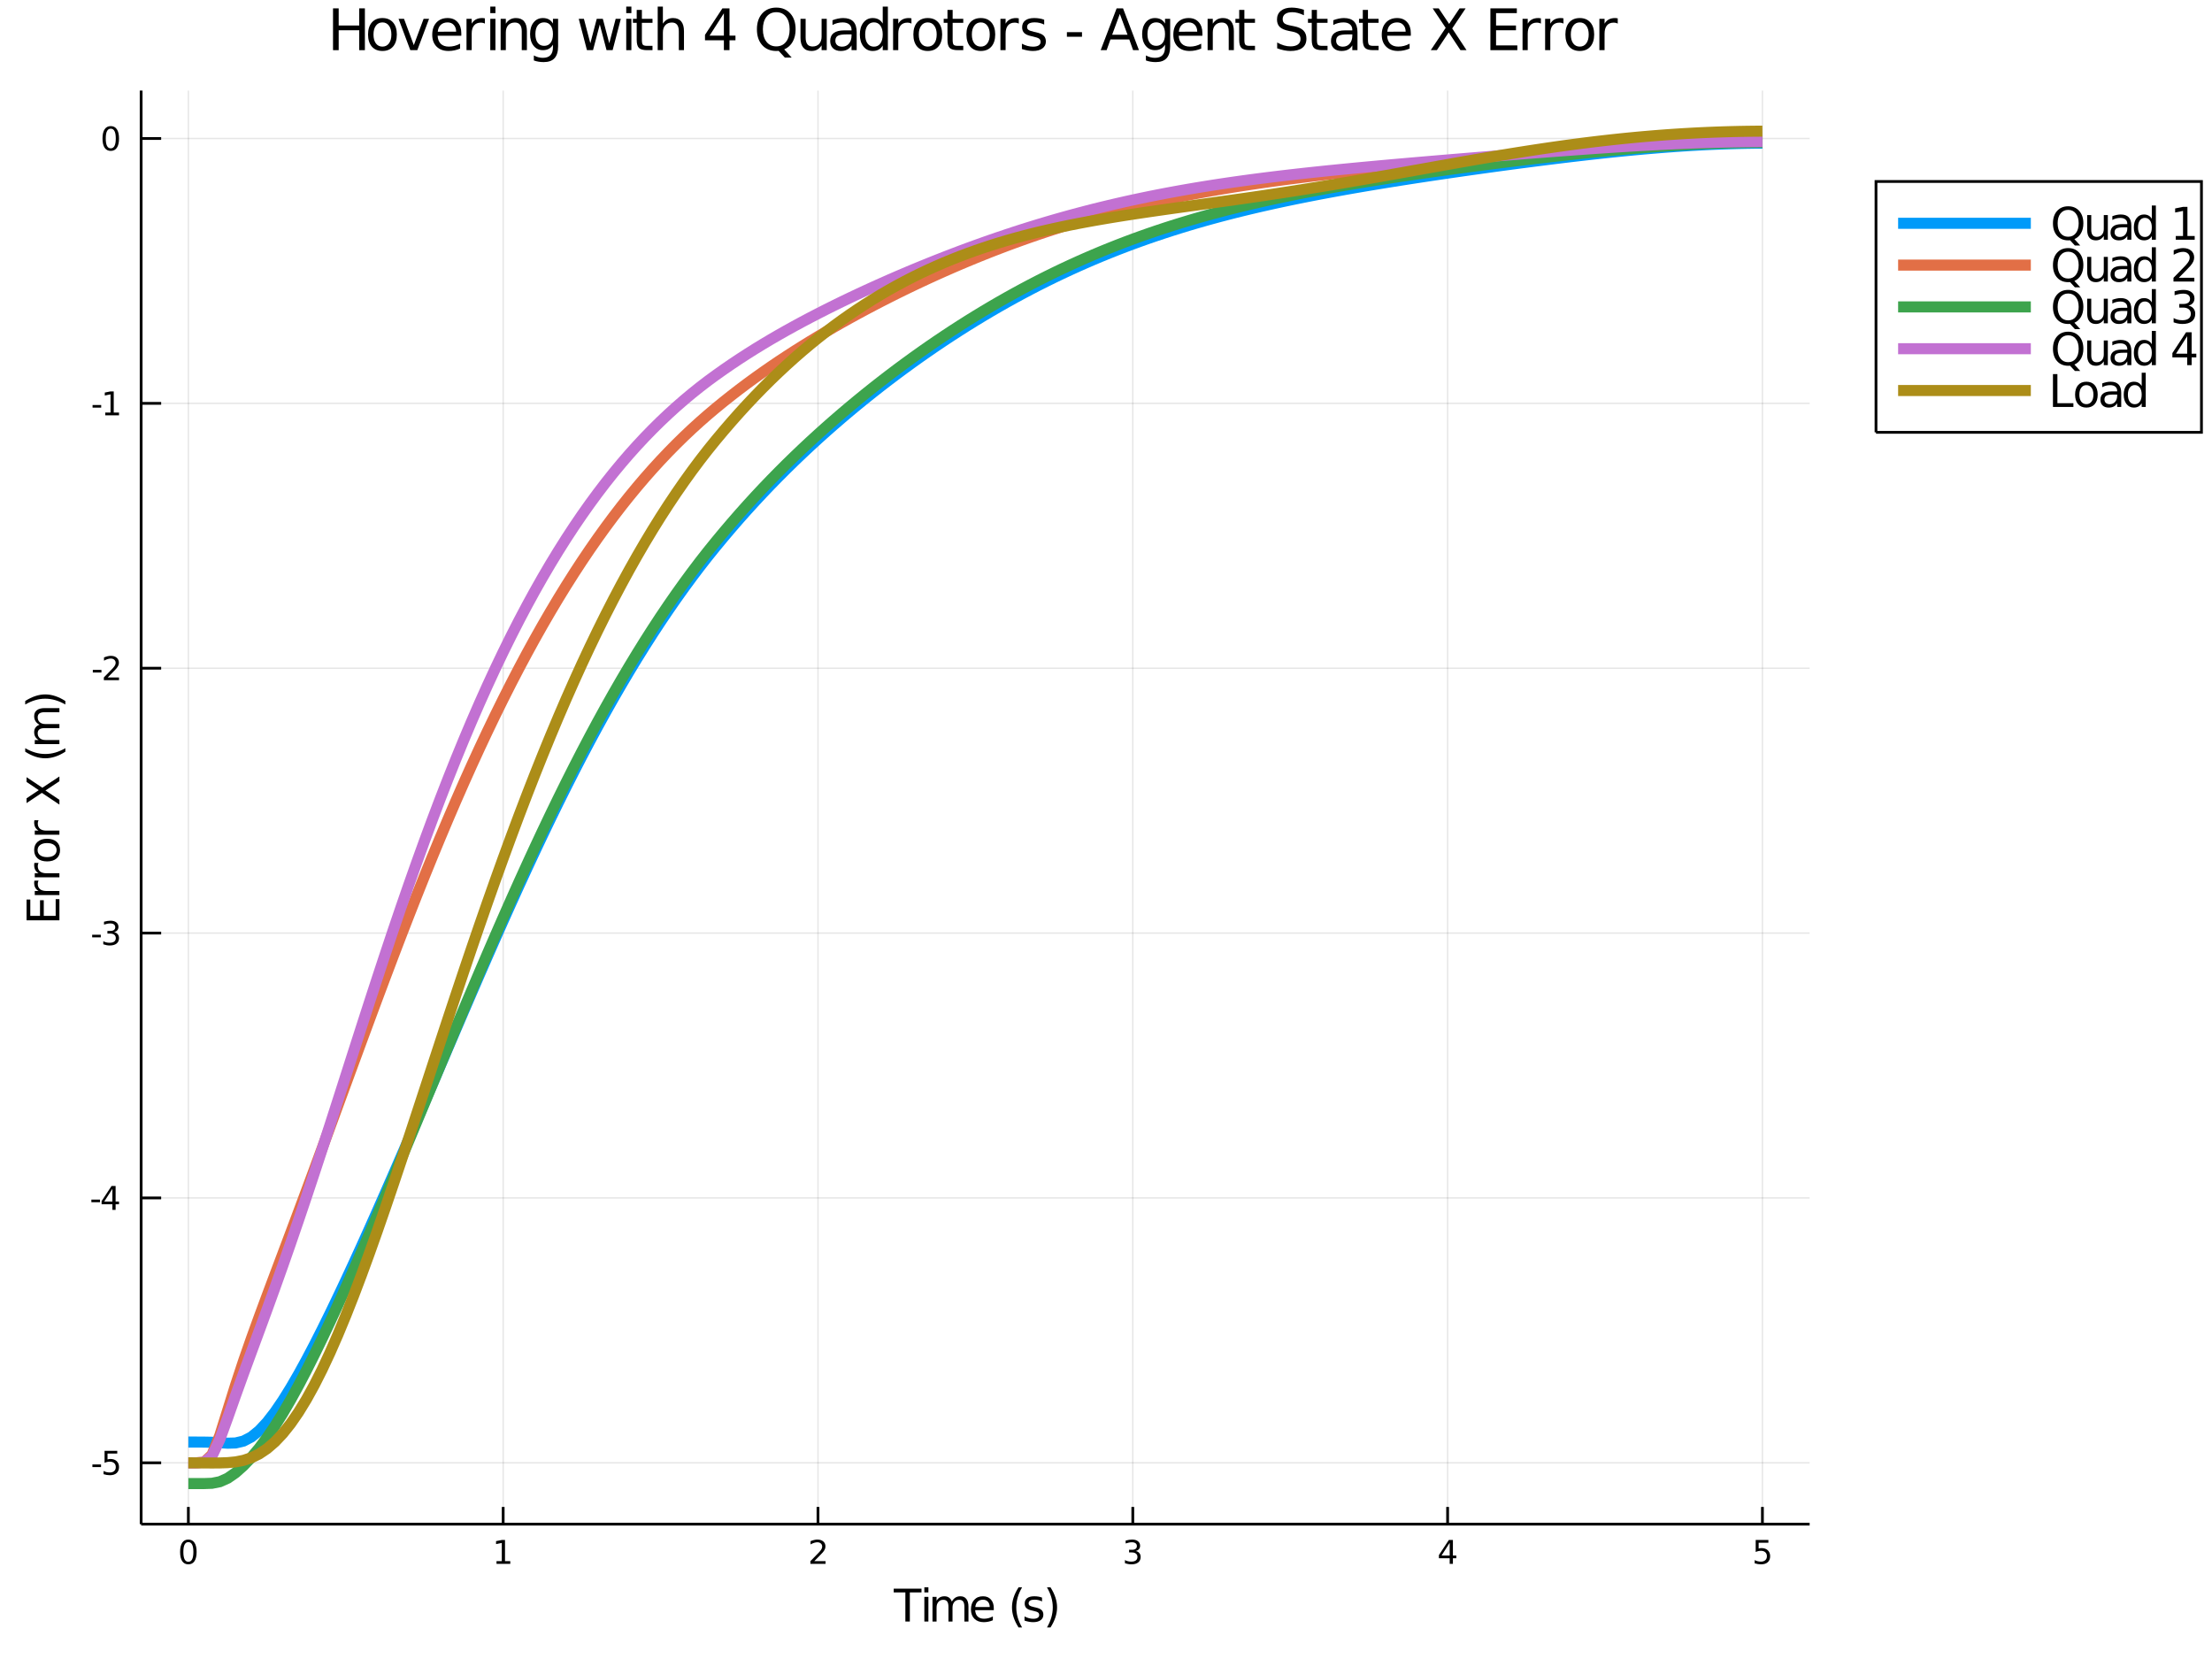 <?xml version="1.0" encoding="utf-8"?>
<svg xmlns="http://www.w3.org/2000/svg" xmlns:xlink="http://www.w3.org/1999/xlink" width="800" height="600" viewBox="0 0 3200 2400">
<rect x="0" y="0" width="3200" height="2400" fill="#333333" stroke="none"/>
<defs>
  <clipPath id="clip5300">
    <rect x="0" y="0" width="3200" height="2400"/>
  </clipPath>
</defs>
<path clip-path="url(#clip5300)" d="
M0 2400 L3200 2400 L3200 0 L0 0  Z
  " fill="#ffffff" fill-rule="evenodd" fill-opacity="1"/>
<defs>
  <clipPath id="clip5301">
    <rect x="640" y="0" width="2241" height="2241"/>
  </clipPath>
</defs>
<path clip-path="url(#clip5300)" d="
M204.177 2204.92 L2617.92 2204.92 L2617.92 131.032 L204.177 131.032  Z
  " fill="#ffffff" fill-rule="evenodd" fill-opacity="1"/>
<defs>
  <clipPath id="clip5302">
    <rect x="204" y="131" width="2415" height="2075"/>
  </clipPath>
</defs>
<polyline clip-path="url(#clip5302)" style="stroke:#000000; stroke-width:2; stroke-opacity:0.1; fill:none" points="
  272.49,2204.92 272.49,131.032 
  "/>
<polyline clip-path="url(#clip5302)" style="stroke:#000000; stroke-width:2; stroke-opacity:0.1; fill:none" points="
  727.914,2204.92 727.914,131.032 
  "/>
<polyline clip-path="url(#clip5302)" style="stroke:#000000; stroke-width:2; stroke-opacity:0.1; fill:none" points="
  1183.34,2204.92 1183.34,131.032 
  "/>
<polyline clip-path="url(#clip5302)" style="stroke:#000000; stroke-width:2; stroke-opacity:0.1; fill:none" points="
  1638.76,2204.92 1638.76,131.032 
  "/>
<polyline clip-path="url(#clip5302)" style="stroke:#000000; stroke-width:2; stroke-opacity:0.1; fill:none" points="
  2094.19,2204.92 2094.19,131.032 
  "/>
<polyline clip-path="url(#clip5302)" style="stroke:#000000; stroke-width:2; stroke-opacity:0.1; fill:none" points="
  2549.61,2204.92 2549.61,131.032 
  "/>
<polyline clip-path="url(#clip5302)" style="stroke:#000000; stroke-width:2; stroke-opacity:0.1; fill:none" points="
  204.177,2116.17 2617.92,2116.17 
  "/>
<polyline clip-path="url(#clip5302)" style="stroke:#000000; stroke-width:2; stroke-opacity:0.1; fill:none" points="
  204.177,1733 2617.92,1733 
  "/>
<polyline clip-path="url(#clip5302)" style="stroke:#000000; stroke-width:2; stroke-opacity:0.1; fill:none" points="
  204.177,1349.84 2617.92,1349.84 
  "/>
<polyline clip-path="url(#clip5302)" style="stroke:#000000; stroke-width:2; stroke-opacity:0.1; fill:none" points="
  204.177,966.677 2617.92,966.677 
  "/>
<polyline clip-path="url(#clip5302)" style="stroke:#000000; stroke-width:2; stroke-opacity:0.1; fill:none" points="
  204.177,583.513 2617.92,583.513 
  "/>
<polyline clip-path="url(#clip5302)" style="stroke:#000000; stroke-width:2; stroke-opacity:0.1; fill:none" points="
  204.177,200.35 2617.92,200.35 
  "/>
<polyline clip-path="url(#clip5300)" style="stroke:#000000; stroke-width:4; stroke-opacity:1; fill:none" points="
  204.177,2204.92 2617.92,2204.92 
  "/>
<polyline clip-path="url(#clip5300)" style="stroke:#000000; stroke-width:4; stroke-opacity:1; fill:none" points="
  204.177,2204.92 204.177,131.032 
  "/>
<polyline clip-path="url(#clip5300)" style="stroke:#000000; stroke-width:4; stroke-opacity:1; fill:none" points="
  272.49,2204.92 272.49,2180.03 
  "/>
<polyline clip-path="url(#clip5300)" style="stroke:#000000; stroke-width:4; stroke-opacity:1; fill:none" points="
  727.914,2204.92 727.914,2180.03 
  "/>
<polyline clip-path="url(#clip5300)" style="stroke:#000000; stroke-width:4; stroke-opacity:1; fill:none" points="
  1183.34,2204.92 1183.34,2180.03 
  "/>
<polyline clip-path="url(#clip5300)" style="stroke:#000000; stroke-width:4; stroke-opacity:1; fill:none" points="
  1638.76,2204.92 1638.76,2180.03 
  "/>
<polyline clip-path="url(#clip5300)" style="stroke:#000000; stroke-width:4; stroke-opacity:1; fill:none" points="
  2094.19,2204.92 2094.19,2180.03 
  "/>
<polyline clip-path="url(#clip5300)" style="stroke:#000000; stroke-width:4; stroke-opacity:1; fill:none" points="
  2549.61,2204.92 2549.61,2180.03 
  "/>
<polyline clip-path="url(#clip5300)" style="stroke:#000000; stroke-width:4; stroke-opacity:1; fill:none" points="
  204.177,2116.17 233.142,2116.17 
  "/>
<polyline clip-path="url(#clip5300)" style="stroke:#000000; stroke-width:4; stroke-opacity:1; fill:none" points="
  204.177,1733 233.142,1733 
  "/>
<polyline clip-path="url(#clip5300)" style="stroke:#000000; stroke-width:4; stroke-opacity:1; fill:none" points="
  204.177,1349.84 233.142,1349.84 
  "/>
<polyline clip-path="url(#clip5300)" style="stroke:#000000; stroke-width:4; stroke-opacity:1; fill:none" points="
  204.177,966.677 233.142,966.677 
  "/>
<polyline clip-path="url(#clip5300)" style="stroke:#000000; stroke-width:4; stroke-opacity:1; fill:none" points="
  204.177,583.513 233.142,583.513 
  "/>
<polyline clip-path="url(#clip5300)" style="stroke:#000000; stroke-width:4; stroke-opacity:1; fill:none" points="
  204.177,200.35 233.142,200.35 
  "/>
<path clip-path="url(#clip5300)" d="M 0 0 M272.49 2230.91 Q268.879 2230.91 267.051 2234.48 Q265.245 2238.02 265.245 2245.15 Q265.245 2252.25 267.051 2255.82 Q268.879 2259.36 272.49 2259.36 Q276.125 2259.36 277.93 2255.82 Q279.759 2252.25 279.759 2245.15 Q279.759 2238.02 277.93 2234.48 Q276.125 2230.91 272.49 2230.91 M272.49 2227.21 Q278.301 2227.21 281.356 2231.81 Q284.435 2236.4 284.435 2245.15 Q284.435 2253.87 281.356 2258.48 Q278.301 2263.06 272.49 2263.06 Q266.68 2263.06 263.602 2258.48 Q260.546 2253.87 260.546 2245.15 Q260.546 2236.4 263.602 2231.81 Q266.68 2227.21 272.49 2227.21 Z" fill="#000000" fill-rule="evenodd" fill-opacity="1" /><path clip-path="url(#clip5300)" d="M 0 0 M718.296 2258.46 L725.935 2258.46 L725.935 2232.09 L717.625 2233.76 L717.625 2229.5 L725.889 2227.83 L730.565 2227.83 L730.565 2258.46 L738.204 2258.46 L738.204 2262.39 L718.296 2262.39 L718.296 2258.46 Z" fill="#000000" fill-rule="evenodd" fill-opacity="1" /><path clip-path="url(#clip5300)" d="M 0 0 M1177.99 2258.46 L1194.31 2258.46 L1194.31 2262.39 L1172.37 2262.39 L1172.37 2258.46 Q1175.03 2255.7 1179.61 2251.07 Q1184.22 2246.42 1185.4 2245.08 Q1187.64 2242.55 1188.52 2240.82 Q1189.43 2239.06 1189.43 2237.37 Q1189.43 2234.61 1187.48 2232.88 Q1185.56 2231.14 1182.46 2231.14 Q1180.26 2231.14 1177.81 2231.91 Q1175.38 2232.67 1172.6 2234.22 L1172.6 2229.5 Q1175.42 2228.36 1177.88 2227.79 Q1180.33 2227.21 1182.37 2227.21 Q1187.74 2227.21 1190.93 2229.89 Q1194.13 2232.58 1194.13 2237.07 Q1194.13 2239.2 1193.31 2241.12 Q1192.53 2243.02 1190.42 2245.61 Q1189.84 2246.28 1186.74 2249.5 Q1183.64 2252.69 1177.99 2258.46 Z" fill="#000000" fill-rule="evenodd" fill-opacity="1" /><path clip-path="url(#clip5300)" d="M 0 0 M1643.01 2243.76 Q1646.37 2244.48 1648.24 2246.74 Q1650.14 2249.01 1650.14 2252.35 Q1650.14 2257.46 1646.62 2260.26 Q1643.1 2263.06 1636.62 2263.06 Q1634.44 2263.06 1632.13 2262.62 Q1629.84 2262.21 1627.38 2261.35 L1627.38 2256.84 Q1629.33 2257.97 1631.64 2258.55 Q1633.96 2259.13 1636.48 2259.13 Q1640.88 2259.13 1643.17 2257.39 Q1645.49 2255.66 1645.49 2252.35 Q1645.49 2249.29 1643.33 2247.58 Q1641.2 2245.84 1637.38 2245.84 L1633.36 2245.84 L1633.36 2242 L1637.57 2242 Q1641.02 2242 1642.85 2240.63 Q1644.68 2239.24 1644.68 2236.65 Q1644.68 2233.99 1642.78 2232.58 Q1640.9 2231.14 1637.38 2231.14 Q1635.46 2231.14 1633.26 2231.56 Q1631.07 2231.98 1628.43 2232.85 L1628.43 2228.69 Q1631.09 2227.95 1633.4 2227.58 Q1635.74 2227.21 1637.8 2227.21 Q1643.13 2227.21 1646.23 2229.64 Q1649.33 2232.04 1649.33 2236.17 Q1649.33 2239.04 1647.69 2241.03 Q1646.04 2242.99 1643.01 2243.76 Z" fill="#000000" fill-rule="evenodd" fill-opacity="1" /><path clip-path="url(#clip5300)" d="M 0 0 M2097.2 2231.91 L2085.39 2250.35 L2097.2 2250.35 L2097.2 2231.91 M2095.97 2227.83 L2101.85 2227.83 L2101.85 2250.35 L2106.78 2250.35 L2106.78 2254.24 L2101.85 2254.24 L2101.85 2262.39 L2097.2 2262.39 L2097.2 2254.24 L2081.59 2254.24 L2081.59 2249.73 L2095.97 2227.83 Z" fill="#000000" fill-rule="evenodd" fill-opacity="1" /><path clip-path="url(#clip5300)" d="M 0 0 M2539.89 2227.83 L2558.24 2227.83 L2558.24 2231.77 L2544.17 2231.77 L2544.17 2240.24 Q2545.19 2239.89 2546.21 2239.73 Q2547.23 2239.54 2548.24 2239.54 Q2554.03 2239.54 2557.41 2242.72 Q2560.79 2245.89 2560.79 2251.3 Q2560.79 2256.88 2557.32 2259.98 Q2553.85 2263.06 2547.53 2263.06 Q2545.35 2263.06 2543.08 2262.69 Q2540.84 2262.32 2538.43 2261.58 L2538.43 2256.88 Q2540.51 2258.02 2542.73 2258.57 Q2544.96 2259.13 2547.43 2259.13 Q2551.44 2259.13 2553.78 2257.02 Q2556.11 2254.92 2556.11 2251.3 Q2556.11 2247.69 2553.78 2245.59 Q2551.44 2243.48 2547.43 2243.48 Q2545.56 2243.48 2543.68 2243.9 Q2541.83 2244.31 2539.89 2245.19 L2539.89 2227.83 Z" fill="#000000" fill-rule="evenodd" fill-opacity="1" /><path clip-path="url(#clip5300)" d="M 0 0 M133.682 2118.56 L146.158 2118.56 L146.158 2122.36 L133.682 2122.36 L133.682 2118.56 Z" fill="#000000" fill-rule="evenodd" fill-opacity="1" /><path clip-path="url(#clip5300)" d="M 0 0 M151.274 2098.89 L169.631 2098.89 L169.631 2102.82 L155.557 2102.82 L155.557 2111.29 Q156.575 2110.95 157.594 2110.78 Q158.612 2110.6 159.631 2110.6 Q165.418 2110.6 168.797 2113.77 Q172.177 2116.94 172.177 2122.36 Q172.177 2127.94 168.705 2131.04 Q165.232 2134.12 158.913 2134.12 Q156.737 2134.12 154.469 2133.75 Q152.223 2133.38 149.816 2132.64 L149.816 2127.94 Q151.899 2129.07 154.121 2129.63 Q156.344 2130.18 158.82 2130.18 Q162.825 2130.18 165.163 2128.08 Q167.501 2125.97 167.501 2122.36 Q167.501 2118.75 165.163 2116.64 Q162.825 2114.53 158.82 2114.53 Q156.945 2114.53 155.07 2114.95 Q153.219 2115.37 151.274 2116.25 L151.274 2098.89 Z" fill="#000000" fill-rule="evenodd" fill-opacity="1" /><path clip-path="url(#clip5300)" d="M 0 0 M132.2 1735.4 L144.677 1735.4 L144.677 1739.2 L132.2 1739.2 L132.2 1735.4 Z" fill="#000000" fill-rule="evenodd" fill-opacity="1" /><path clip-path="url(#clip5300)" d="M 0 0 M162.594 1719.8 L150.788 1738.25 L162.594 1738.25 L162.594 1719.8 M161.367 1715.72 L167.246 1715.72 L167.246 1738.25 L172.177 1738.25 L172.177 1742.14 L167.246 1742.14 L167.246 1750.28 L162.594 1750.28 L162.594 1742.14 L146.992 1742.14 L146.992 1737.62 L161.367 1715.72 Z" fill="#000000" fill-rule="evenodd" fill-opacity="1" /><path clip-path="url(#clip5300)" d="M 0 0 M133.334 1352.24 L145.811 1352.24 L145.811 1356.03 L133.334 1356.03 L133.334 1352.24 Z" fill="#000000" fill-rule="evenodd" fill-opacity="1" /><path clip-path="url(#clip5300)" d="M 0 0 M165.047 1348.49 Q168.404 1349.2 170.279 1351.47 Q172.177 1353.74 172.177 1357.07 Q172.177 1362.19 168.658 1364.99 Q165.14 1367.79 158.658 1367.79 Q156.482 1367.79 154.168 1367.35 Q151.876 1366.93 149.422 1366.08 L149.422 1361.56 Q151.367 1362.7 153.682 1363.28 Q155.996 1363.86 158.519 1363.86 Q162.918 1363.86 165.209 1362.12 Q167.524 1360.38 167.524 1357.07 Q167.524 1354.02 165.371 1352.31 Q163.242 1350.57 159.422 1350.57 L155.394 1350.57 L155.394 1346.73 L159.607 1346.73 Q163.056 1346.73 164.885 1345.36 Q166.714 1343.97 166.714 1341.38 Q166.714 1338.72 164.816 1337.31 Q162.941 1335.87 159.422 1335.87 Q157.501 1335.87 155.302 1336.29 Q153.103 1336.7 150.464 1337.58 L150.464 1333.42 Q153.126 1332.68 155.441 1332.31 Q157.779 1331.94 159.839 1331.94 Q165.163 1331.94 168.265 1334.37 Q171.367 1336.77 171.367 1340.89 Q171.367 1343.76 169.723 1345.75 Q168.08 1347.72 165.047 1348.49 Z" fill="#000000" fill-rule="evenodd" fill-opacity="1" /><path clip-path="url(#clip5300)" d="M 0 0 M134.283 969.073 L146.76 969.073 L146.76 972.869 L134.283 972.869 L134.283 969.073 Z" fill="#000000" fill-rule="evenodd" fill-opacity="1" /><path clip-path="url(#clip5300)" d="M 0 0 M155.857 980.022 L172.177 980.022 L172.177 983.957 L150.232 983.957 L150.232 980.022 Q152.894 977.267 157.478 972.637 Q162.084 967.985 163.265 966.642 Q165.51 964.119 166.39 962.383 Q167.293 960.624 167.293 958.934 Q167.293 956.179 165.348 954.443 Q163.427 952.707 160.325 952.707 Q158.126 952.707 155.672 953.471 Q153.242 954.235 150.464 955.786 L150.464 951.063 Q153.288 949.929 155.742 949.35 Q158.195 948.772 160.232 948.772 Q165.603 948.772 168.797 951.457 Q171.992 954.142 171.992 958.633 Q171.992 960.762 171.181 962.684 Q170.394 964.582 168.288 967.174 Q167.709 967.846 164.607 971.063 Q161.506 974.258 155.857 980.022 Z" fill="#000000" fill-rule="evenodd" fill-opacity="1" /><path clip-path="url(#clip5300)" d="M 0 0 M133.913 585.909 L146.39 585.909 L146.39 589.706 L133.913 589.706 L133.913 585.909 Z" fill="#000000" fill-rule="evenodd" fill-opacity="1" /><path clip-path="url(#clip5300)" d="M 0 0 M152.269 596.858 L159.908 596.858 L159.908 570.493 L151.598 572.159 L151.598 567.9 L159.862 566.233 L164.538 566.233 L164.538 596.858 L172.177 596.858 L172.177 600.793 L152.269 600.793 L152.269 596.858 Z" fill="#000000" fill-rule="evenodd" fill-opacity="1" /><path clip-path="url(#clip5300)" d="M 0 0 M160.232 186.149 Q156.621 186.149 154.793 189.714 Q152.987 193.255 152.987 200.385 Q152.987 207.491 154.793 211.056 Q156.621 214.598 160.232 214.598 Q163.867 214.598 165.672 211.056 Q167.501 207.491 167.501 200.385 Q167.501 193.255 165.672 189.714 Q163.867 186.149 160.232 186.149 M160.232 182.445 Q166.043 182.445 169.098 187.052 Q172.177 191.635 172.177 200.385 Q172.177 209.112 169.098 213.718 Q166.043 218.301 160.232 218.301 Q154.422 218.301 151.344 213.718 Q148.288 209.112 148.288 200.385 Q148.288 191.635 151.344 187.052 Q154.422 182.445 160.232 182.445 Z" fill="#000000" fill-rule="evenodd" fill-opacity="1" /><path clip-path="url(#clip5300)" d="M 0 0 M481.773 12.096 L489.955 12.096 L489.955 36.888 L519.689 36.888 L519.689 12.096 L527.872 12.096 L527.872 72.576 L519.689 72.576 L519.689 43.774 L489.955 43.774 L489.955 72.576 L481.773 72.576 L481.773 12.096 Z" fill="#000000" fill-rule="evenodd" fill-opacity="1" /><path clip-path="url(#clip5300)" d="M 0 0 M553.271 32.431 Q547.276 32.431 543.792 37.131 Q540.308 41.789 540.308 49.931 Q540.308 58.074 543.751 62.773 Q547.235 67.431 553.271 67.431 Q559.226 67.431 562.71 62.732 Q566.194 58.033 566.194 49.931 Q566.194 41.87 562.71 37.171 Q559.226 32.431 553.271 32.431 M553.271 26.112 Q562.993 26.112 568.543 32.431 Q574.093 38.751 574.093 49.931 Q574.093 61.071 568.543 67.431 Q562.993 73.751 553.271 73.751 Q543.508 73.751 537.959 67.431 Q532.449 61.071 532.449 49.931 Q532.449 38.751 537.959 32.431 Q543.508 26.112 553.271 26.112 Z" fill="#000000" fill-rule="evenodd" fill-opacity="1" /><path clip-path="url(#clip5300)" d="M 0 0 M576.564 27.206 L584.463 27.206 L598.641 65.284 L612.819 27.206 L620.719 27.206 L603.705 72.576 L593.578 72.576 L576.564 27.206 Z" fill="#000000" fill-rule="evenodd" fill-opacity="1" /><path clip-path="url(#clip5300)" d="M 0 0 M667.345 48.028 L667.345 51.673 L633.074 51.673 Q633.56 59.37 637.692 63.421 Q641.864 67.431 649.278 67.431 Q653.572 67.431 657.582 66.378 Q661.633 65.325 665.603 63.218 L665.603 70.267 Q661.592 71.968 657.379 72.86 Q653.166 73.751 648.832 73.751 Q637.976 73.751 631.616 67.431 Q625.296 61.112 625.296 50.337 Q625.296 39.197 631.292 32.675 Q637.327 26.112 647.536 26.112 Q656.691 26.112 661.997 32.026 Q667.345 37.9 667.345 48.028 M659.891 45.84 Q659.81 39.723 656.448 36.077 Q653.126 32.431 647.617 32.431 Q641.378 32.431 637.611 35.956 Q633.884 39.48 633.317 45.88 L659.891 45.84 Z" fill="#000000" fill-rule="evenodd" fill-opacity="1" /><path clip-path="url(#clip5300)" d="M 0 0 M701.453 34.173 Q700.197 33.444 698.699 33.12 Q697.24 32.756 695.458 32.756 Q689.138 32.756 685.736 36.888 Q682.373 40.979 682.373 48.676 L682.373 72.576 L674.879 72.576 L674.879 27.206 L682.373 27.206 L682.373 34.254 Q684.723 30.122 688.49 28.138 Q692.258 26.112 697.645 26.112 Q698.415 26.112 699.347 26.234 Q700.278 26.315 701.413 26.517 L701.453 34.173 Z" fill="#000000" fill-rule="evenodd" fill-opacity="1" /><path clip-path="url(#clip5300)" d="M 0 0 M709.271 27.206 L716.725 27.206 L716.725 72.576 L709.271 72.576 L709.271 27.206 M709.271 9.544 L716.725 9.544 L716.725 18.983 L709.271 18.983 L709.271 9.544 Z" fill="#000000" fill-rule="evenodd" fill-opacity="1" /><path clip-path="url(#clip5300)" d="M 0 0 M762.257 45.192 L762.257 72.576 L754.804 72.576 L754.804 45.435 Q754.804 38.994 752.292 35.794 Q749.78 32.594 744.757 32.594 Q738.722 32.594 735.238 36.442 Q731.754 40.29 731.754 46.934 L731.754 72.576 L724.26 72.576 L724.26 27.206 L731.754 27.206 L731.754 34.254 Q734.428 30.163 738.033 28.138 Q741.679 26.112 746.418 26.112 Q754.236 26.112 758.247 30.973 Q762.257 35.794 762.257 45.192 Z" fill="#000000" fill-rule="evenodd" fill-opacity="1" /><path clip-path="url(#clip5300)" d="M 0 0 M799.931 49.364 Q799.931 41.263 796.568 36.806 Q793.247 32.35 787.211 32.35 Q781.215 32.35 777.853 36.806 Q774.532 41.263 774.532 49.364 Q774.532 57.426 777.853 61.882 Q781.215 66.338 787.211 66.338 Q793.247 66.338 796.568 61.882 Q799.931 57.426 799.931 49.364 M807.384 66.945 Q807.384 78.531 802.24 84.162 Q797.095 89.833 786.482 89.833 Q782.552 89.833 779.069 89.225 Q775.585 88.658 772.304 87.443 L772.304 80.192 Q775.585 81.974 778.785 82.825 Q781.985 83.675 785.307 83.675 Q792.639 83.675 796.285 79.827 Q799.931 76.019 799.931 68.282 L799.931 64.596 Q797.622 68.606 794.016 70.591 Q790.411 72.576 785.388 72.576 Q777.043 72.576 771.939 66.216 Q766.835 59.856 766.835 49.364 Q766.835 38.832 771.939 32.472 Q777.043 26.112 785.388 26.112 Q790.411 26.112 794.016 28.097 Q797.622 30.082 799.931 34.092 L799.931 27.206 L807.384 27.206 L807.384 66.945 Z" fill="#000000" fill-rule="evenodd" fill-opacity="1" /><path clip-path="url(#clip5300)" d="M 0 0 M837.24 27.206 L844.693 27.206 L854.01 62.611 L863.287 27.206 L872.077 27.206 L881.394 62.611 L890.671 27.206 L898.125 27.206 L886.255 72.576 L877.465 72.576 L867.702 35.389 L857.899 72.576 L849.109 72.576 L837.24 27.206 Z" fill="#000000" fill-rule="evenodd" fill-opacity="1" /><path clip-path="url(#clip5300)" d="M 0 0 M905.943 27.206 L913.397 27.206 L913.397 72.576 L905.943 72.576 L905.943 27.206 M905.943 9.544 L913.397 9.544 L913.397 18.983 L905.943 18.983 L905.943 9.544 Z" fill="#000000" fill-rule="evenodd" fill-opacity="1" /><path clip-path="url(#clip5300)" d="M 0 0 M928.587 14.324 L928.587 27.206 L943.94 27.206 L943.94 32.999 L928.587 32.999 L928.587 57.628 Q928.587 63.178 930.086 64.758 Q931.626 66.338 936.284 66.338 L943.94 66.338 L943.94 72.576 L936.284 72.576 Q927.656 72.576 924.374 69.376 Q921.093 66.135 921.093 57.628 L921.093 32.999 L915.625 32.999 L915.625 27.206 L921.093 27.206 L921.093 14.324 L928.587 14.324 Z" fill="#000000" fill-rule="evenodd" fill-opacity="1" /><path clip-path="url(#clip5300)" d="M 0 0 M989.472 45.192 L989.472 72.576 L982.019 72.576 L982.019 45.435 Q982.019 38.994 979.507 35.794 Q976.996 32.594 971.973 32.594 Q965.937 32.594 962.453 36.442 Q958.969 40.29 958.969 46.934 L958.969 72.576 L951.475 72.576 L951.475 9.544 L958.969 9.544 L958.969 34.254 Q961.643 30.163 965.248 28.138 Q968.894 26.112 973.633 26.112 Q981.452 26.112 985.462 30.973 Q989.472 35.794 989.472 45.192 Z" fill="#000000" fill-rule="evenodd" fill-opacity="1" /><path clip-path="url(#clip5300)" d="M 0 0 M1047.2 19.226 L1026.54 51.511 L1047.2 51.511 L1047.2 19.226 M1045.05 12.096 L1055.34 12.096 L1055.34 51.511 L1063.97 51.511 L1063.97 58.317 L1055.34 58.317 L1055.34 72.576 L1047.2 72.576 L1047.2 58.317 L1019.89 58.317 L1019.89 50.418 L1045.05 12.096 Z" fill="#000000" fill-rule="evenodd" fill-opacity="1" /><path clip-path="url(#clip5300)" d="M 0 0 M1123.03 17.646 Q1114.12 17.646 1108.85 24.289 Q1103.63 30.933 1103.63 42.397 Q1103.63 53.82 1108.85 60.464 Q1114.12 67.107 1123.03 67.107 Q1131.94 67.107 1137.13 60.464 Q1142.35 53.82 1142.35 42.397 Q1142.35 30.933 1137.13 24.289 Q1131.94 17.646 1123.03 17.646 M1134.49 71.482 L1145.27 83.27 L1135.39 83.27 L1126.43 73.589 Q1125.1 73.67 1124.37 73.71 Q1123.68 73.751 1123.03 73.751 Q1110.27 73.751 1102.61 65.244 Q1095 56.697 1095 42.397 Q1095 28.057 1102.61 19.55 Q1110.27 11.002 1123.03 11.002 Q1135.75 11.002 1143.37 19.55 Q1150.98 28.057 1150.98 42.397 Q1150.98 52.929 1146.73 60.423 Q1142.52 67.918 1134.49 71.482 Z" fill="#000000" fill-rule="evenodd" fill-opacity="1" /><path clip-path="url(#clip5300)" d="M 0 0 M1158.03 54.671 L1158.03 27.206 L1165.48 27.206 L1165.48 54.387 Q1165.48 60.828 1168 64.069 Q1170.51 67.269 1175.53 67.269 Q1181.57 67.269 1185.05 63.421 Q1188.57 59.573 1188.57 52.929 L1188.57 27.206 L1196.03 27.206 L1196.03 72.576 L1188.57 72.576 L1188.57 65.608 Q1185.86 69.74 1182.26 71.766 Q1178.69 73.751 1173.95 73.751 Q1166.13 73.751 1162.08 68.89 Q1158.03 64.029 1158.03 54.671 M1176.79 26.112 L1176.79 26.112 Z" fill="#000000" fill-rule="evenodd" fill-opacity="1" /><path clip-path="url(#clip5300)" d="M 0 0 M1224.47 49.769 Q1215.43 49.769 1211.95 51.835 Q1208.46 53.901 1208.46 58.884 Q1208.46 62.854 1211.06 65.203 Q1213.69 67.512 1218.19 67.512 Q1224.38 67.512 1228.11 63.137 Q1231.88 58.722 1231.88 51.43 L1231.88 49.769 L1224.47 49.769 M1239.33 46.691 L1239.33 72.576 L1231.88 72.576 L1231.88 65.689 Q1229.33 69.821 1225.52 71.806 Q1221.71 73.751 1216.2 73.751 Q1209.23 73.751 1205.1 69.862 Q1201.01 65.933 1201.01 59.37 Q1201.01 51.714 1206.11 47.825 Q1211.26 43.936 1221.43 43.936 L1231.88 43.936 L1231.88 43.207 Q1231.88 38.062 1228.48 35.267 Q1225.11 32.431 1219 32.431 Q1215.11 32.431 1211.42 33.363 Q1207.74 34.295 1204.33 36.158 L1204.33 29.272 Q1208.42 27.692 1212.27 26.922 Q1216.12 26.112 1219.77 26.112 Q1229.61 26.112 1234.47 31.216 Q1239.33 36.32 1239.33 46.691 Z" fill="#000000" fill-rule="evenodd" fill-opacity="1" /><path clip-path="url(#clip5300)" d="M 0 0 M1277.01 34.092 L1277.01 9.544 L1284.46 9.544 L1284.46 72.576 L1277.01 72.576 L1277.01 65.77 Q1274.66 69.821 1271.05 71.806 Q1267.49 73.751 1262.46 73.751 Q1254.24 73.751 1249.05 67.188 Q1243.91 60.626 1243.91 49.931 Q1243.91 39.237 1249.05 32.675 Q1254.24 26.112 1262.46 26.112 Q1267.49 26.112 1271.05 28.097 Q1274.66 30.041 1277.01 34.092 M1251.61 49.931 Q1251.61 58.155 1254.97 62.854 Q1258.37 67.512 1264.29 67.512 Q1270.2 67.512 1273.6 62.854 Q1277.01 58.155 1277.01 49.931 Q1277.01 41.708 1273.6 37.05 Q1270.2 32.35 1264.29 32.35 Q1258.37 32.35 1254.97 37.05 Q1251.61 41.708 1251.61 49.931 Z" fill="#000000" fill-rule="evenodd" fill-opacity="1" /><path clip-path="url(#clip5300)" d="M 0 0 M1318.57 34.173 Q1317.31 33.444 1315.81 33.12 Q1314.36 32.756 1312.57 32.756 Q1306.25 32.756 1302.85 36.888 Q1299.49 40.979 1299.49 48.676 L1299.49 72.576 L1291.99 72.576 L1291.99 27.206 L1299.49 27.206 L1299.49 34.254 Q1301.84 30.122 1305.61 28.138 Q1309.37 26.112 1314.76 26.112 Q1315.53 26.112 1316.46 26.234 Q1317.39 26.315 1318.53 26.517 L1318.57 34.173 Z" fill="#000000" fill-rule="evenodd" fill-opacity="1" /><path clip-path="url(#clip5300)" d="M 0 0 M1342.14 32.431 Q1336.15 32.431 1332.67 37.131 Q1329.18 41.789 1329.18 49.931 Q1329.18 58.074 1332.62 62.773 Q1336.11 67.431 1342.14 67.431 Q1348.1 67.431 1351.58 62.732 Q1355.07 58.033 1355.07 49.931 Q1355.07 41.87 1351.58 37.171 Q1348.1 32.431 1342.14 32.431 M1342.14 26.112 Q1351.87 26.112 1357.42 32.431 Q1362.97 38.751 1362.97 49.931 Q1362.97 61.071 1357.42 67.431 Q1351.87 73.751 1342.14 73.751 Q1332.38 73.751 1326.83 67.431 Q1321.32 61.071 1321.32 49.931 Q1321.32 38.751 1326.83 32.431 Q1332.38 26.112 1342.14 26.112 Z" fill="#000000" fill-rule="evenodd" fill-opacity="1" /><path clip-path="url(#clip5300)" d="M 0 0 M1378.16 14.324 L1378.16 27.206 L1393.51 27.206 L1393.51 32.999 L1378.16 32.999 L1378.16 57.628 Q1378.16 63.178 1379.66 64.758 Q1381.19 66.338 1385.85 66.338 L1393.51 66.338 L1393.51 72.576 L1385.85 72.576 Q1377.23 72.576 1373.94 69.376 Q1370.66 66.135 1370.66 57.628 L1370.66 32.999 L1365.19 32.999 L1365.19 27.206 L1370.66 27.206 L1370.66 14.324 L1378.16 14.324 Z" fill="#000000" fill-rule="evenodd" fill-opacity="1" /><path clip-path="url(#clip5300)" d="M 0 0 M1418.91 32.431 Q1412.91 32.431 1409.43 37.131 Q1405.95 41.789 1405.95 49.931 Q1405.95 58.074 1409.39 62.773 Q1412.87 67.431 1418.91 67.431 Q1424.86 67.431 1428.35 62.732 Q1431.83 58.033 1431.83 49.931 Q1431.83 41.87 1428.35 37.171 Q1424.86 32.431 1418.91 32.431 M1418.91 26.112 Q1428.63 26.112 1434.18 32.431 Q1439.73 38.751 1439.73 49.931 Q1439.73 61.071 1434.18 67.431 Q1428.63 73.751 1418.91 73.751 Q1409.15 73.751 1403.6 67.431 Q1398.09 61.071 1398.09 49.931 Q1398.09 38.751 1403.6 32.431 Q1409.15 26.112 1418.91 26.112 Z" fill="#000000" fill-rule="evenodd" fill-opacity="1" /><path clip-path="url(#clip5300)" d="M 0 0 M1473.84 34.173 Q1472.58 33.444 1471.08 33.12 Q1469.63 32.756 1467.84 32.756 Q1461.52 32.756 1458.12 36.888 Q1454.76 40.979 1454.76 48.676 L1454.76 72.576 L1447.27 72.576 L1447.27 27.206 L1454.76 27.206 L1454.76 34.254 Q1457.11 30.122 1460.88 28.138 Q1464.64 26.112 1470.03 26.112 Q1470.8 26.112 1471.73 26.234 Q1472.66 26.315 1473.8 26.517 L1473.84 34.173 Z" fill="#000000" fill-rule="evenodd" fill-opacity="1" /><path clip-path="url(#clip5300)" d="M 0 0 M1510.58 28.543 L1510.58 35.591 Q1507.42 33.971 1504.02 33.161 Q1500.62 32.35 1496.97 32.35 Q1491.42 32.35 1488.62 34.052 Q1485.87 35.753 1485.87 39.156 Q1485.87 41.749 1487.86 43.248 Q1489.84 44.706 1495.84 46.043 L1498.39 46.61 Q1506.33 48.311 1509.65 51.43 Q1513.01 54.509 1513.01 60.059 Q1513.01 66.378 1507.99 70.064 Q1503.01 73.751 1494.26 73.751 Q1490.61 73.751 1486.64 73.022 Q1482.71 72.333 1478.34 70.915 L1478.34 63.218 Q1482.47 65.365 1486.48 66.459 Q1490.49 67.512 1494.42 67.512 Q1499.68 67.512 1502.52 65.73 Q1505.36 63.907 1505.36 60.626 Q1505.36 57.588 1503.29 55.967 Q1501.26 54.347 1494.34 52.848 L1491.74 52.24 Q1484.82 50.782 1481.74 47.785 Q1478.66 44.746 1478.66 39.48 Q1478.66 33.08 1483.2 29.596 Q1487.73 26.112 1496.08 26.112 Q1500.21 26.112 1503.86 26.72 Q1507.5 27.327 1510.58 28.543 Z" fill="#000000" fill-rule="evenodd" fill-opacity="1" /><path clip-path="url(#clip5300)" d="M 0 0 M1543.43 46.529 L1565.27 46.529 L1565.27 53.172 L1543.43 53.172 L1543.43 46.529 Z" fill="#000000" fill-rule="evenodd" fill-opacity="1" /><path clip-path="url(#clip5300)" d="M 0 0 M1620 20.157 L1608.9 50.255 L1631.14 50.255 L1620 20.157 M1615.38 12.096 L1624.65 12.096 L1647.7 72.576 L1639.2 72.576 L1633.69 57.061 L1606.43 57.061 L1600.92 72.576 L1592.29 72.576 L1615.38 12.096 Z" fill="#000000" fill-rule="evenodd" fill-opacity="1" /><path clip-path="url(#clip5300)" d="M 0 0 M1685.38 49.364 Q1685.38 41.263 1682.02 36.806 Q1678.69 32.35 1672.66 32.35 Q1666.66 32.35 1663.3 36.806 Q1659.98 41.263 1659.98 49.364 Q1659.98 57.426 1663.3 61.882 Q1666.66 66.338 1672.66 66.338 Q1678.69 66.338 1682.02 61.882 Q1685.38 57.426 1685.38 49.364 M1692.83 66.945 Q1692.83 78.531 1687.69 84.162 Q1682.54 89.833 1671.93 89.833 Q1668 89.833 1664.52 89.225 Q1661.03 88.658 1657.75 87.443 L1657.75 80.192 Q1661.03 81.974 1664.23 82.825 Q1667.43 83.675 1670.75 83.675 Q1678.09 83.675 1681.73 79.827 Q1685.38 76.019 1685.38 68.282 L1685.38 64.596 Q1683.07 68.606 1679.46 70.591 Q1675.86 72.576 1670.83 72.576 Q1662.49 72.576 1657.39 66.216 Q1652.28 59.856 1652.28 49.364 Q1652.28 38.832 1657.39 32.472 Q1662.49 26.112 1670.83 26.112 Q1675.86 26.112 1679.46 28.097 Q1683.07 30.082 1685.38 34.092 L1685.38 27.206 L1692.83 27.206 L1692.83 66.945 Z" fill="#000000" fill-rule="evenodd" fill-opacity="1" /><path clip-path="url(#clip5300)" d="M 0 0 M1739.46 48.028 L1739.46 51.673 L1705.19 51.673 Q1705.67 59.37 1709.8 63.421 Q1713.98 67.431 1721.39 67.431 Q1725.68 67.431 1729.69 66.378 Q1733.75 65.325 1737.72 63.218 L1737.72 70.267 Q1733.7 71.968 1729.49 72.86 Q1725.28 73.751 1720.94 73.751 Q1710.09 73.751 1703.73 67.431 Q1697.41 61.112 1697.41 50.337 Q1697.41 39.197 1703.4 32.675 Q1709.44 26.112 1719.65 26.112 Q1728.8 26.112 1734.11 32.026 Q1739.46 37.9 1739.46 48.028 M1732 45.84 Q1731.92 39.723 1728.56 36.077 Q1725.24 32.431 1719.73 32.431 Q1713.49 32.431 1709.72 35.956 Q1706 39.48 1705.43 45.88 L1732 45.84 Z" fill="#000000" fill-rule="evenodd" fill-opacity="1" /><path clip-path="url(#clip5300)" d="M 0 0 M1784.99 45.192 L1784.99 72.576 L1777.54 72.576 L1777.54 45.435 Q1777.54 38.994 1775.02 35.794 Q1772.51 32.594 1767.49 32.594 Q1761.45 32.594 1757.97 36.442 Q1754.49 40.29 1754.49 46.934 L1754.49 72.576 L1746.99 72.576 L1746.99 27.206 L1754.49 27.206 L1754.49 34.254 Q1757.16 30.163 1760.76 28.138 Q1764.41 26.112 1769.15 26.112 Q1776.97 26.112 1780.98 30.973 Q1784.99 35.794 1784.99 45.192 Z" fill="#000000" fill-rule="evenodd" fill-opacity="1" /><path clip-path="url(#clip5300)" d="M 0 0 M1800.18 14.324 L1800.18 27.206 L1815.53 27.206 L1815.53 32.999 L1800.18 32.999 L1800.18 57.628 Q1800.18 63.178 1801.68 64.758 Q1803.22 66.338 1807.88 66.338 L1815.53 66.338 L1815.53 72.576 L1807.88 72.576 Q1799.25 72.576 1795.97 69.376 Q1792.69 66.135 1792.69 57.628 L1792.69 32.999 L1787.22 32.999 L1787.22 27.206 L1792.69 27.206 L1792.69 14.324 L1800.18 14.324 Z" fill="#000000" fill-rule="evenodd" fill-opacity="1" /><path clip-path="url(#clip5300)" d="M 0 0 M1886.3 14.081 L1886.3 22.061 Q1881.64 19.833 1877.51 18.739 Q1873.38 17.646 1869.53 17.646 Q1862.85 17.646 1859.2 20.238 Q1855.6 22.831 1855.6 27.611 Q1855.6 31.621 1857.99 33.687 Q1860.42 35.713 1867.14 36.969 L1872.08 37.981 Q1881.24 39.723 1885.57 44.139 Q1889.95 48.514 1889.95 55.886 Q1889.95 64.677 1884.03 69.214 Q1878.16 73.751 1866.78 73.751 Q1862.48 73.751 1857.62 72.778 Q1852.8 71.806 1847.62 69.902 L1847.62 61.477 Q1852.6 64.272 1857.38 65.689 Q1862.16 67.107 1866.78 67.107 Q1873.78 67.107 1877.59 64.353 Q1881.4 61.598 1881.4 56.494 Q1881.4 52.038 1878.65 49.526 Q1875.93 47.015 1869.69 45.759 L1864.71 44.787 Q1855.56 42.964 1851.46 39.075 Q1847.37 35.186 1847.37 28.259 Q1847.37 20.238 1853 15.62 Q1858.68 11.002 1868.6 11.002 Q1872.85 11.002 1877.27 11.772 Q1881.68 12.542 1886.3 14.081 Z" fill="#000000" fill-rule="evenodd" fill-opacity="1" /><path clip-path="url(#clip5300)" d="M 0 0 M1905.14 14.324 L1905.14 27.206 L1920.49 27.206 L1920.49 32.999 L1905.14 32.999 L1905.14 57.628 Q1905.14 63.178 1906.64 64.758 Q1908.18 66.338 1912.84 66.338 L1920.49 66.338 L1920.49 72.576 L1912.84 72.576 Q1904.21 72.576 1900.93 69.376 Q1897.64 66.135 1897.64 57.628 L1897.64 32.999 L1892.18 32.999 L1892.18 27.206 L1897.64 27.206 L1897.64 14.324 L1905.14 14.324 Z" fill="#000000" fill-rule="evenodd" fill-opacity="1" /><path clip-path="url(#clip5300)" d="M 0 0 M1948.93 49.769 Q1939.9 49.769 1936.41 51.835 Q1932.93 53.901 1932.93 58.884 Q1932.93 62.854 1935.52 65.203 Q1938.15 67.512 1942.65 67.512 Q1948.85 67.512 1952.57 63.137 Q1956.34 58.722 1956.34 51.43 L1956.34 49.769 L1948.93 49.769 M1963.8 46.691 L1963.8 72.576 L1956.34 72.576 L1956.34 65.689 Q1953.79 69.821 1949.98 71.806 Q1946.17 73.751 1940.67 73.751 Q1933.7 73.751 1929.57 69.862 Q1925.47 65.933 1925.47 59.37 Q1925.47 51.714 1930.58 47.825 Q1935.72 43.936 1945.89 43.936 L1956.34 43.936 L1956.34 43.207 Q1956.34 38.062 1952.94 35.267 Q1949.58 32.431 1943.46 32.431 Q1939.57 32.431 1935.89 33.363 Q1932.2 34.295 1928.8 36.158 L1928.8 29.272 Q1932.89 27.692 1936.74 26.922 Q1940.58 26.112 1944.23 26.112 Q1954.07 26.112 1958.93 31.216 Q1963.8 36.32 1963.8 46.691 Z" fill="#000000" fill-rule="evenodd" fill-opacity="1" /><path clip-path="url(#clip5300)" d="M 0 0 M1978.99 14.324 L1978.99 27.206 L1994.34 27.206 L1994.34 32.999 L1978.99 32.999 L1978.99 57.628 Q1978.99 63.178 1980.49 64.758 Q1982.03 66.338 1986.68 66.338 L1994.34 66.338 L1994.34 72.576 L1986.68 72.576 Q1978.06 72.576 1974.77 69.376 Q1971.49 66.135 1971.49 57.628 L1971.49 32.999 L1966.02 32.999 L1966.02 27.206 L1971.49 27.206 L1971.49 14.324 L1978.99 14.324 Z" fill="#000000" fill-rule="evenodd" fill-opacity="1" /><path clip-path="url(#clip5300)" d="M 0 0 M2040.97 48.028 L2040.97 51.673 L2006.7 51.673 Q2007.18 59.37 2011.31 63.421 Q2015.49 67.431 2022.9 67.431 Q2027.19 67.431 2031.2 66.378 Q2035.25 65.325 2039.22 63.218 L2039.22 70.267 Q2035.21 71.968 2031 72.86 Q2026.79 73.751 2022.45 73.751 Q2011.6 73.751 2005.24 67.431 Q1998.92 61.112 1998.92 50.337 Q1998.92 39.197 2004.91 32.675 Q2010.95 26.112 2021.16 26.112 Q2030.31 26.112 2035.62 32.026 Q2040.97 37.9 2040.97 48.028 M2033.51 45.84 Q2033.43 39.723 2030.07 36.077 Q2026.75 32.431 2021.24 32.431 Q2015 32.431 2011.23 35.956 Q2007.51 39.48 2006.94 45.88 L2033.51 45.84 Z" fill="#000000" fill-rule="evenodd" fill-opacity="1" /><path clip-path="url(#clip5300)" d="M 0 0 M2072.56 12.096 L2081.35 12.096 L2096.38 34.578 L2111.49 12.096 L2120.28 12.096 L2100.84 41.141 L2121.58 72.576 L2112.79 72.576 L2095.77 46.853 L2078.64 72.576 L2069.81 72.576 L2091.4 40.29 L2072.56 12.096 Z" fill="#000000" fill-rule="evenodd" fill-opacity="1" /><path clip-path="url(#clip5300)" d="M 0 0 M2156.09 12.096 L2194.33 12.096 L2194.33 18.983 L2164.28 18.983 L2164.28 36.888 L2193.08 36.888 L2193.08 43.774 L2164.28 43.774 L2164.28 65.689 L2195.06 65.689 L2195.06 72.576 L2156.09 72.576 L2156.09 12.096 Z" fill="#000000" fill-rule="evenodd" fill-opacity="1" /><path clip-path="url(#clip5300)" d="M 0 0 M2229.17 34.173 Q2227.91 33.444 2226.42 33.12 Q2224.96 32.756 2223.18 32.756 Q2216.86 32.756 2213.45 36.888 Q2210.09 40.979 2210.09 48.676 L2210.09 72.576 L2202.6 72.576 L2202.6 27.206 L2210.09 27.206 L2210.09 34.254 Q2212.44 30.122 2216.21 28.138 Q2219.98 26.112 2225.36 26.112 Q2226.13 26.112 2227.06 26.234 Q2228 26.315 2229.13 26.517 L2229.17 34.173 Z" fill="#000000" fill-rule="evenodd" fill-opacity="1" /><path clip-path="url(#clip5300)" d="M 0 0 M2261.82 34.173 Q2260.57 33.444 2259.07 33.12 Q2257.61 32.756 2255.83 32.756 Q2249.51 32.756 2246.1 36.888 Q2242.74 40.979 2242.74 48.676 L2242.74 72.576 L2235.25 72.576 L2235.25 27.206 L2242.74 27.206 L2242.74 34.254 Q2245.09 30.122 2248.86 28.138 Q2252.63 26.112 2258.01 26.112 Q2258.78 26.112 2259.71 26.234 Q2260.65 26.315 2261.78 26.517 L2261.82 34.173 Z" fill="#000000" fill-rule="evenodd" fill-opacity="1" /><path clip-path="url(#clip5300)" d="M 0 0 M2285.4 32.431 Q2279.4 32.431 2275.92 37.131 Q2272.43 41.789 2272.43 49.931 Q2272.43 58.074 2275.88 62.773 Q2279.36 67.431 2285.4 67.431 Q2291.35 67.431 2294.84 62.732 Q2298.32 58.033 2298.32 49.931 Q2298.32 41.87 2294.84 37.171 Q2291.35 32.431 2285.4 32.431 M2285.4 26.112 Q2295.12 26.112 2300.67 32.431 Q2306.22 38.751 2306.22 49.931 Q2306.22 61.071 2300.67 67.431 Q2295.12 73.751 2285.4 73.751 Q2275.63 73.751 2270.08 67.431 Q2264.58 61.071 2264.58 49.931 Q2264.58 38.751 2270.08 32.431 Q2275.63 26.112 2285.4 26.112 Z" fill="#000000" fill-rule="evenodd" fill-opacity="1" /><path clip-path="url(#clip5300)" d="M 0 0 M2340.33 34.173 Q2339.07 33.444 2337.57 33.12 Q2336.11 32.756 2334.33 32.756 Q2328.01 32.756 2324.61 36.888 Q2321.25 40.979 2321.25 48.676 L2321.25 72.576 L2313.75 72.576 L2313.75 27.206 L2321.25 27.206 L2321.25 34.254 Q2323.6 30.122 2327.36 28.138 Q2331.13 26.112 2336.52 26.112 Q2337.29 26.112 2338.22 26.234 Q2339.15 26.315 2340.29 26.517 L2340.33 34.173 Z" fill="#000000" fill-rule="evenodd" fill-opacity="1" /><path clip-path="url(#clip5300)" d="M 0 0 M1292.89 2298.26 L1333.09 2298.26 L1333.09 2303.67 L1316.22 2303.67 L1316.22 2345.78 L1309.76 2345.78 L1309.76 2303.67 L1292.89 2303.67 L1292.89 2298.26 Z" fill="#000000" fill-rule="evenodd" fill-opacity="1" /><path clip-path="url(#clip5300)" d="M 0 0 M1337.22 2310.14 L1343.08 2310.14 L1343.08 2345.78 L1337.22 2345.78 L1337.22 2310.14 M1337.22 2296.26 L1343.08 2296.26 L1343.08 2303.67 L1337.22 2303.67 L1337.22 2296.26 Z" fill="#000000" fill-rule="evenodd" fill-opacity="1" /><path clip-path="url(#clip5300)" d="M 0 0 M1376.98 2316.98 Q1379.17 2313.03 1382.23 2311.15 Q1385.28 2309.28 1389.42 2309.28 Q1394.99 2309.28 1398.02 2313.19 Q1401.04 2317.07 1401.04 2324.27 L1401.04 2345.78 L1395.15 2345.78 L1395.15 2324.46 Q1395.15 2319.33 1393.34 2316.85 Q1391.52 2314.37 1387.8 2314.37 Q1383.25 2314.37 1380.61 2317.39 Q1377.96 2320.42 1377.96 2325.64 L1377.96 2345.78 L1372.08 2345.78 L1372.08 2324.46 Q1372.08 2319.3 1370.26 2316.85 Q1368.45 2314.37 1364.66 2314.37 Q1360.17 2314.37 1357.53 2317.42 Q1354.89 2320.45 1354.89 2325.64 L1354.89 2345.78 L1349 2345.78 L1349 2310.14 L1354.89 2310.14 L1354.89 2315.67 Q1356.89 2312.4 1359.69 2310.84 Q1362.5 2309.28 1366.35 2309.28 Q1370.23 2309.28 1372.94 2311.25 Q1375.67 2313.22 1376.98 2316.98 Z" fill="#000000" fill-rule="evenodd" fill-opacity="1" /><path clip-path="url(#clip5300)" d="M 0 0 M1437.67 2326.5 L1437.67 2329.36 L1410.75 2329.36 Q1411.13 2335.41 1414.38 2338.59 Q1417.65 2341.74 1423.48 2341.74 Q1426.85 2341.74 1430 2340.91 Q1433.19 2340.09 1436.31 2338.43 L1436.31 2343.97 Q1433.16 2345.31 1429.84 2346.01 Q1426.53 2346.71 1423.13 2346.71 Q1414.6 2346.71 1409.6 2341.74 Q1404.64 2336.78 1404.64 2328.31 Q1404.64 2319.56 1409.35 2314.43 Q1414.09 2309.28 1422.11 2309.28 Q1429.3 2309.28 1433.47 2313.92 Q1437.67 2318.54 1437.67 2326.5 M1431.82 2324.78 Q1431.75 2319.97 1429.11 2317.11 Q1426.5 2314.24 1422.17 2314.24 Q1417.27 2314.24 1414.31 2317.01 Q1411.38 2319.78 1410.94 2324.81 L1431.82 2324.78 Z" fill="#000000" fill-rule="evenodd" fill-opacity="1" /><path clip-path="url(#clip5300)" d="M 0 0 M1478.61 2296.32 Q1474.34 2303.64 1472.27 2310.8 Q1470.2 2317.97 1470.2 2325.32 Q1470.2 2332.67 1472.27 2339.9 Q1474.37 2347.09 1478.61 2354.38 L1473.51 2354.38 Q1468.74 2346.9 1466.35 2339.67 Q1464 2332.45 1464 2325.32 Q1464 2318.22 1466.35 2311.03 Q1468.71 2303.83 1473.51 2296.32 L1478.61 2296.32 Z" fill="#000000" fill-rule="evenodd" fill-opacity="1" /><path clip-path="url(#clip5300)" d="M 0 0 M1507.47 2311.19 L1507.47 2316.72 Q1504.99 2315.45 1502.32 2314.81 Q1499.64 2314.18 1496.78 2314.18 Q1492.42 2314.18 1490.22 2315.51 Q1488.06 2316.85 1488.06 2319.53 Q1488.06 2321.56 1489.62 2322.74 Q1491.18 2323.89 1495.89 2324.94 L1497.89 2325.38 Q1504.13 2326.72 1506.74 2329.17 Q1509.38 2331.59 1509.38 2335.95 Q1509.38 2340.91 1505.44 2343.81 Q1501.52 2346.71 1494.65 2346.71 Q1491.78 2346.71 1488.66 2346.13 Q1485.58 2345.59 1482.14 2344.48 L1482.14 2338.43 Q1485.39 2340.12 1488.54 2340.98 Q1491.69 2341.81 1494.78 2341.81 Q1498.91 2341.81 1501.14 2340.4 Q1503.37 2338.97 1503.37 2336.39 Q1503.37 2334.01 1501.75 2332.73 Q1500.15 2331.46 1494.71 2330.28 L1492.67 2329.81 Q1487.23 2328.66 1484.81 2326.3 Q1482.39 2323.92 1482.39 2319.78 Q1482.39 2314.75 1485.96 2312.01 Q1489.52 2309.28 1496.08 2309.28 Q1499.33 2309.28 1502.19 2309.75 Q1505.06 2310.23 1507.47 2311.19 Z" fill="#000000" fill-rule="evenodd" fill-opacity="1" /><path clip-path="url(#clip5300)" d="M 0 0 M1514.6 2296.32 L1519.7 2296.32 Q1524.47 2303.83 1526.83 2311.03 Q1529.21 2318.22 1529.21 2325.32 Q1529.21 2332.45 1526.83 2339.67 Q1524.47 2346.9 1519.7 2354.38 L1514.6 2354.38 Q1518.84 2347.09 1520.91 2339.9 Q1523.01 2332.67 1523.01 2325.32 Q1523.01 2317.97 1520.91 2310.8 Q1518.84 2303.64 1514.6 2296.32 Z" fill="#000000" fill-rule="evenodd" fill-opacity="1" /><path clip-path="url(#clip5300)" d="M 0 0 M38.424 1331.38 L38.424 1301.34 L43.835 1301.34 L43.835 1324.95 L57.903 1324.95 L57.903 1302.32 L63.314 1302.32 L63.314 1324.95 L80.533 1324.95 L80.533 1300.76 L85.944 1300.76 L85.944 1331.38 L38.424 1331.38 Z" fill="#000000" fill-rule="evenodd" fill-opacity="1" /><path clip-path="url(#clip5300)" d="M 0 0 M55.771 1273.96 Q55.198 1274.95 54.943 1276.13 Q54.657 1277.28 54.657 1278.68 Q54.657 1283.64 57.903 1286.31 Q61.118 1288.96 67.165 1288.96 L85.944 1288.96 L85.944 1294.84 L50.296 1294.84 L50.296 1288.96 L55.834 1288.96 Q52.588 1287.11 51.028 1284.15 Q49.437 1281.19 49.437 1276.96 Q49.437 1276.35 49.532 1275.62 Q49.596 1274.89 49.755 1274 L55.771 1273.96 Z" fill="#000000" fill-rule="evenodd" fill-opacity="1" /><path clip-path="url(#clip5300)" d="M 0 0 M55.771 1248.31 Q55.198 1249.3 54.943 1250.48 Q54.657 1251.62 54.657 1253.02 Q54.657 1257.99 57.903 1260.66 Q61.118 1263.3 67.165 1263.3 L85.944 1263.3 L85.944 1269.19 L50.296 1269.19 L50.296 1263.3 L55.834 1263.3 Q52.588 1261.46 51.028 1258.5 Q49.437 1255.54 49.437 1251.3 Q49.437 1250.7 49.532 1249.97 Q49.596 1249.23 49.755 1248.34 L55.771 1248.31 Z" fill="#000000" fill-rule="evenodd" fill-opacity="1" /><path clip-path="url(#clip5300)" d="M 0 0 M54.402 1229.79 Q54.402 1234.5 58.094 1237.23 Q61.755 1239.97 68.152 1239.97 Q74.549 1239.97 78.242 1237.27 Q81.902 1234.53 81.902 1229.79 Q81.902 1225.11 78.21 1222.37 Q74.518 1219.63 68.152 1219.63 Q61.818 1219.63 58.126 1222.37 Q54.402 1225.11 54.402 1229.79 M49.437 1229.79 Q49.437 1222.15 54.402 1217.79 Q59.367 1213.43 68.152 1213.43 Q76.905 1213.43 81.902 1217.79 Q86.867 1222.15 86.867 1229.79 Q86.867 1237.46 81.902 1241.82 Q76.905 1246.15 68.152 1246.15 Q59.367 1246.15 54.402 1241.82 Q49.437 1237.46 49.437 1229.79 Z" fill="#000000" fill-rule="evenodd" fill-opacity="1" /><path clip-path="url(#clip5300)" d="M 0 0 M55.771 1186.63 Q55.198 1187.61 54.943 1188.79 Q54.657 1189.94 54.657 1191.34 Q54.657 1196.3 57.903 1198.98 Q61.118 1201.62 67.165 1201.62 L85.944 1201.62 L85.944 1207.51 L50.296 1207.51 L50.296 1201.62 L55.834 1201.62 Q52.588 1199.77 51.028 1196.81 Q49.437 1193.85 49.437 1189.62 Q49.437 1189.01 49.532 1188.28 Q49.596 1187.55 49.755 1186.66 L55.771 1186.63 Z" fill="#000000" fill-rule="evenodd" fill-opacity="1" /><path clip-path="url(#clip5300)" d="M 0 0 M38.424 1161.8 L38.424 1154.89 L56.089 1143.09 L38.424 1131.21 L38.424 1124.31 L61.245 1139.58 L85.944 1123.29 L85.944 1130.2 L65.733 1143.56 L85.944 1157.03 L85.944 1163.97 L60.577 1147 L38.424 1161.8 Z" fill="#000000" fill-rule="evenodd" fill-opacity="1" /><path clip-path="url(#clip5300)" d="M 0 0 M36.483 1082.36 Q43.803 1086.62 50.965 1088.69 Q58.126 1090.76 65.478 1090.76 Q72.831 1090.76 80.056 1088.69 Q87.249 1086.59 94.538 1082.36 L94.538 1087.45 Q87.058 1092.22 79.833 1094.61 Q72.608 1096.97 65.478 1096.97 Q58.381 1096.97 51.187 1094.61 Q43.994 1092.26 36.483 1087.45 L36.483 1082.36 Z" fill="#000000" fill-rule="evenodd" fill-opacity="1" /><path clip-path="url(#clip5300)" d="M 0 0 M57.139 1048.46 Q53.193 1046.26 51.315 1043.21 Q49.437 1040.15 49.437 1036.01 Q49.437 1030.44 53.352 1027.42 Q57.235 1024.4 64.428 1024.4 L85.944 1024.4 L85.944 1030.29 L64.619 1030.29 Q59.495 1030.29 57.012 1032.1 Q54.529 1033.91 54.529 1037.64 Q54.529 1042.19 57.553 1044.83 Q60.577 1047.47 65.797 1047.47 L85.944 1047.47 L85.944 1053.36 L64.619 1053.36 Q59.463 1053.36 57.012 1055.18 Q54.529 1056.99 54.529 1060.78 Q54.529 1065.27 57.585 1067.91 Q60.609 1070.55 65.797 1070.55 L85.944 1070.55 L85.944 1076.44 L50.296 1076.44 L50.296 1070.55 L55.834 1070.55 Q52.556 1068.54 50.996 1065.74 Q49.437 1062.94 49.437 1059.09 Q49.437 1055.21 51.41 1052.5 Q53.384 1049.76 57.139 1048.46 Z" fill="#000000" fill-rule="evenodd" fill-opacity="1" /><path clip-path="url(#clip5300)" d="M 0 0 M36.483 1019.18 L36.483 1014.09 Q43.994 1009.31 51.187 1006.96 Q58.381 1004.57 65.478 1004.57 Q72.608 1004.57 79.833 1006.96 Q87.058 1009.31 94.538 1014.09 L94.538 1019.18 Q87.249 1014.94 80.056 1012.88 Q72.831 1010.77 65.478 1010.77 Q58.126 1010.77 50.965 1012.88 Q43.803 1014.94 36.483 1019.18 Z" fill="#000000" fill-rule="evenodd" fill-opacity="1" /><polyline clip-path="url(#clip5302)" style="stroke:#009af9; stroke-width:16; stroke-opacity:1; fill:none" points="
  272.49,2086.13 283.876,2086.16 295.262,2086.22 306.647,2086.44 318.033,2087.08 329.418,2087.8 340.804,2087.47 352.19,2084.76 363.575,2078.85 374.961,2069.62 
  386.346,2057.41 397.732,2042.72 409.118,2026.03 420.503,2007.72 431.889,1988.09 443.274,1967.36 454.66,1945.71 466.046,1923.29 477.431,1900.21 488.817,1876.56 
  500.202,1852.44 511.588,1827.89 522.974,1802.98 534.359,1777.74 545.745,1752.23 557.13,1726.48 568.516,1700.51 579.901,1674.35 591.287,1648.05 602.673,1621.61 
  614.058,1595.08 625.444,1568.49 636.829,1541.86 648.215,1515.24 659.601,1488.66 670.986,1462.15 682.372,1435.75 693.757,1409.49 705.143,1383.4 716.529,1357.52 
  727.914,1331.88 739.3,1306.51 750.685,1281.43 762.071,1256.67 773.457,1232.25 784.842,1208.2 796.228,1184.52 807.613,1161.24 818.999,1138.38 830.385,1115.94 
  841.77,1093.93 853.156,1072.38 864.541,1051.27 875.927,1030.63 887.313,1010.46 898.698,990.755 910.084,971.522 921.469,952.765 932.855,934.481 944.241,916.672 
  955.626,899.333 967.012,882.465 978.397,866.061 989.783,850.121 1001.17,834.637 1012.55,819.613 1023.94,805.042 1035.33,790.935 1046.71,777.202 1058.1,763.773 
  1069.48,750.659 1080.87,737.857 1092.25,725.363 1103.64,713.164 1115.02,701.251 1126.41,689.61 1137.8,678.231 1149.18,667.101 1160.57,656.212 1171.95,645.55 
  1183.34,635.11 1194.72,624.88 1206.11,614.854 1217.49,605.025 1228.88,595.387 1240.27,585.933 1251.65,576.659 1263.04,567.56 1274.42,558.632 1285.81,549.872 
  1297.19,541.277 1308.58,532.843 1319.97,524.569 1331.35,516.453 1342.74,508.493 1354.12,500.687 1365.51,493.034 1376.89,485.533 1388.28,478.183 1399.66,470.984 
  1411.05,463.934 1422.44,457.033 1433.82,450.28 1445.21,443.675 1456.59,437.216 1467.98,430.903 1479.36,424.736 1490.75,418.714 1502.13,412.835 1513.52,407.098 
  1524.91,401.503 1536.29,396.049 1547.68,390.734 1559.06,385.556 1570.45,380.514 1581.83,375.607 1593.22,370.832 1604.61,366.188 1615.99,361.673 1627.38,357.284 
  1638.76,353.019 1650.15,348.875 1661.53,344.851 1672.92,340.942 1684.3,337.148 1695.69,333.464 1707.08,329.888 1718.46,326.417 1729.85,323.047 1741.23,319.776 
  1752.62,316.601 1764,313.518 1775.39,310.523 1786.77,307.614 1798.16,304.788 1809.55,302.04 1820.93,299.369 1832.32,296.77 1843.7,294.24 1855.09,291.776 
  1866.47,289.375 1877.86,287.034 1889.25,284.75 1900.63,282.52 1912.02,280.341 1923.4,278.209 1934.79,276.123 1946.17,274.08 1957.56,272.077 1968.94,270.112 
  1980.33,268.182 1991.72,266.286 2003.1,264.421 2014.49,262.585 2025.87,260.777 2037.26,258.995 2048.64,257.237 2060.03,255.502 2071.41,253.789 2082.8,252.096 
  2094.19,250.423 2105.57,248.769 2116.96,247.134 2128.34,245.516 2139.73,243.916 2151.11,242.334 2162.5,240.769 2173.89,239.222 2185.27,237.693 2196.66,236.182 
  2208.04,234.69 2219.43,233.219 2230.81,231.769 2242.2,230.34 2253.58,228.935 2264.97,227.555 2276.36,226.201 2287.74,224.875 2299.13,223.579 2310.51,222.315 
  2321.9,221.084 2333.28,219.889 2344.67,218.732 2356.05,217.616 2367.44,216.542 2378.83,215.513 2390.21,214.533 2401.6,213.602 2412.98,212.724 2424.37,211.9 
  2435.75,211.135 2447.14,210.428 2458.53,209.785 2469.91,209.205 2481.3,208.692 2492.68,208.246 2504.07,207.871 2515.45,207.564 2526.84,207.329 2538.22,207.161 
  2549.61,207.061 
  "/>
<polyline clip-path="url(#clip5302)" style="stroke:#e26f46; stroke-width:16; stroke-opacity:1; fill:none" points="
  272.49,2116.17 283.876,2116.17 295.262,2115.26 306.647,2104.56 318.033,2076.42 329.418,2040.12 340.804,2003.72 352.19,1969.27 363.575,1936.62 374.961,1905.19 
  386.346,1874.47 397.732,1844.11 409.118,1813.87 420.503,1783.59 431.889,1753.22 443.274,1722.69 454.66,1692.01 466.046,1661.18 477.431,1630.23 488.817,1599.19 
  500.202,1568.13 511.588,1537.08 522.974,1506.1 534.359,1475.26 545.745,1444.61 557.13,1414.21 568.516,1384.1 579.901,1354.33 591.287,1324.95 602.673,1295.98 
  614.058,1267.47 625.444,1239.44 636.829,1211.91 648.215,1184.89 659.601,1158.41 670.986,1132.48 682.372,1107.11 693.757,1082.3 705.143,1058.06 716.529,1034.4 
  727.914,1011.31 739.3,988.798 750.685,966.866 762.071,945.51 773.457,924.728 784.842,904.517 796.228,884.874 807.613,865.793 818.999,847.269 830.385,829.298 
  841.77,811.871 853.156,794.984 864.541,778.627 875.927,762.793 887.313,747.474 898.698,732.662 910.084,718.345 921.469,704.515 932.855,691.16 944.241,678.272 
  955.626,665.836 967.012,653.842 978.397,642.278 989.783,631.132 1001.17,620.39 1012.55,610.042 1023.94,600.073 1035.33,590.469 1046.71,581.167 1058.1,572.124 
  1069.48,563.332 1080.87,554.78 1092.25,546.46 1103.64,538.358 1115.02,530.462 1126.41,522.761 1137.8,515.243 1149.18,507.897 1160.57,500.714 1171.95,493.685 
  1183.34,486.802 1194.72,480.057 1206.11,473.446 1217.49,466.961 1228.88,460.598 1240.27,454.353 1251.65,448.222 1263.04,442.203 1274.42,436.291 1285.81,430.486 
  1297.19,424.785 1308.58,419.186 1319.97,413.689 1331.35,408.293 1342.74,402.996 1354.12,397.799 1365.51,392.7 1376.89,387.7 1388.28,382.799 1399.66,377.996 
  1411.05,373.291 1422.44,368.685 1433.82,364.177 1445.21,359.768 1456.59,355.457 1467.98,351.244 1479.36,347.13 1490.75,343.114 1502.13,339.195 1513.52,335.375 
  1524.91,331.651 1536.29,328.024 1547.68,324.493 1559.06,321.058 1570.45,317.717 1581.83,314.47 1593.22,311.315 1604.61,308.252 1615.99,305.278 1627.38,302.394 
  1638.76,299.596 1650.15,296.884 1661.53,294.256 1672.92,291.71 1684.3,289.243 1695.69,286.855 1707.08,284.543 1718.46,282.305 1729.85,280.138 1741.23,278.041 
  1752.62,276.01 1764,274.044 1775.39,272.14 1786.77,270.295 1798.16,268.508 1809.55,266.775 1820.93,265.094 1832.32,263.463 1843.7,261.878 1855.09,260.338 
  1866.47,258.841 1877.86,257.383 1889.25,255.962 1900.63,254.576 1912.02,253.223 1923.4,251.901 1934.79,250.606 1946.17,249.338 1957.56,248.095 1968.94,246.873 
  1980.33,245.673 1991.72,244.491 2003.1,243.326 2014.49,242.177 2025.87,241.043 2037.26,239.921 2048.64,238.812 2060.03,237.713 2071.41,236.625 2082.8,235.545 
  2094.19,234.475 2105.57,233.412 2116.96,232.356 2128.34,231.308 2139.73,230.267 2151.11,229.233 2162.5,228.207 2173.89,227.188 2185.27,226.176 2196.66,225.173 
  2208.04,224.179 2219.43,223.194 2230.81,222.22 2242.2,221.257 2253.58,220.306 2264.97,219.369 2276.36,218.448 2287.74,217.542 2299.13,216.654 2310.51,215.786 
  2321.9,214.938 2333.28,214.114 2344.67,213.313 2356.05,212.539 2367.44,211.794 2378.83,211.078 2390.21,210.394 2401.6,209.744 2412.98,209.13 2424.37,208.554 
  2435.75,208.018 2447.14,207.523 2458.53,207.072 2469.91,206.665 2481.3,206.305 2492.68,205.993 2504.07,205.73 2515.45,205.515 2526.84,205.351 2538.22,205.235 
  2549.61,205.166 
  "/>
<polyline clip-path="url(#clip5302)" style="stroke:#3da44d; stroke-width:16; stroke-opacity:1; fill:none" points="
  272.49,2146.2 283.876,2146.21 295.262,2146.22 306.647,2145.8 318.033,2143.53 329.418,2138.46 340.804,2130.58 352.19,2120.43 363.575,2108.45 374.961,2094.82 
  386.346,2079.58 397.732,2062.8 409.118,2044.56 420.503,2025 431.889,2004.27 443.274,1982.51 454.66,1959.87 466.046,1936.46 477.431,1912.38 488.817,1887.74 
  500.202,1862.61 511.588,1837.06 522.974,1811.14 534.359,1784.92 545.745,1758.43 557.13,1731.72 568.516,1704.82 579.901,1677.77 591.287,1650.6 602.673,1623.34 
  614.058,1596.03 625.444,1568.7 636.829,1541.38 648.215,1514.11 659.601,1486.92 670.986,1459.84 682.372,1432.91 693.757,1406.17 705.143,1379.63 716.529,1353.34 
  727.914,1327.32 739.3,1301.6 750.685,1276.2 762.071,1251.15 773.457,1226.46 784.842,1202.16 796.228,1178.27 807.613,1154.8 818.999,1131.76 830.385,1109.16 
  841.77,1087.02 853.156,1065.35 864.541,1044.14 875.927,1023.41 887.313,1003.16 898.698,983.402 910.084,964.123 921.469,945.333 932.855,927.025 944.241,909.204 
  955.626,891.861 967.012,874.999 978.397,858.607 989.783,842.687 1001.17,827.228 1012.55,812.232 1023.94,797.691 1035.33,783.609 1046.71,769.905 1058.1,756.513 
  1069.48,743.439 1080.87,730.676 1092.25,718.22 1103.64,706.057 1115.02,694.178 1126.41,682.568 1137.8,671.217 1149.18,660.113 1160.57,649.246 1171.95,638.604 
  1183.34,628.181 1194.72,617.966 1206.11,607.953 1217.49,598.134 1228.88,588.503 1240.27,579.054 1251.65,569.784 1263.04,560.686 1274.42,551.759 1285.81,542.996 
  1297.19,534.398 1308.58,525.959 1319.97,517.679 1331.35,509.556 1342.74,501.587 1354.12,493.772 1365.51,486.109 1376.89,478.598 1388.28,471.238 1399.66,464.027 
  1411.05,456.966 1422.44,450.053 1433.82,443.289 1445.21,436.672 1456.59,430.203 1467.98,423.88 1479.36,417.702 1490.75,411.67 1502.13,405.783 1513.52,400.039 
  1524.91,394.437 1536.29,388.977 1547.68,383.657 1559.06,378.476 1570.45,373.432 1581.83,368.524 1593.22,363.75 1604.61,359.108 1615.99,354.596 1627.38,350.212 
  1638.76,345.954 1650.15,341.819 1661.53,337.805 1672.92,333.91 1684.3,330.13 1695.69,326.462 1707.08,322.905 1718.46,319.454 1729.85,316.107 1741.23,312.861 
  1752.62,309.713 1764,306.659 1775.39,303.696 1786.77,300.821 1798.16,298.031 1809.55,295.322 1820.93,292.692 1832.32,290.137 1843.7,287.653 1855.09,285.238 
  1866.47,282.889 1877.86,280.601 1889.25,278.374 1900.63,276.203 1912.02,274.085 1923.4,272.018 1934.79,269.999 1946.17,268.026 1957.56,266.095 1968.94,264.205 
  1980.33,262.354 1991.72,260.538 2003.1,258.756 2014.49,257.006 2025.87,255.286 2037.26,253.595 2048.64,251.93 2060.03,250.292 2071.41,248.677 2082.8,247.085 
  2094.19,245.515 2105.57,243.967 2116.96,242.439 2128.34,240.931 2139.73,239.442 2151.11,237.973 2162.5,236.523 2173.89,235.092 2185.27,233.681 2196.66,232.289 
  2208.04,230.917 2219.43,229.567 2230.81,228.238 2242.2,226.931 2253.58,225.648 2264.97,224.389 2276.36,223.157 2287.74,221.951 2299.13,220.775 2310.51,219.629 
  2321.9,218.515 2333.28,217.435 2344.67,216.391 2356.05,215.385 2367.44,214.419 2378.83,213.494 2390.21,212.614 2401.6,211.779 2412.98,210.993 2424.37,210.257 
  2435.75,209.574 2447.14,208.945 2458.53,208.373 2469.91,207.859 2481.3,207.405 2492.68,207.012 2504.07,206.682 2515.45,206.415 2526.84,206.211 2538.22,206.069 
  2549.61,205.987 
  "/>
<polyline clip-path="url(#clip5302)" style="stroke:#c271d2; stroke-width:16; stroke-opacity:1; fill:none" points="
  272.49,2116.17 283.876,2116.17 295.262,2115.48 306.647,2106.51 318.033,2082.36 329.418,2051.02 340.804,2018.81 352.19,1987.24 363.575,1956.23 374.961,1925.38 
  386.346,1894.34 397.732,1862.89 409.118,1830.92 420.503,1798.35 431.889,1765.18 443.274,1731.43 454.66,1697.15 466.046,1662.4 477.431,1627.28 488.817,1591.9 
  500.202,1556.37 511.588,1520.82 522.974,1485.36 534.359,1450.12 545.745,1415.19 557.13,1380.67 568.516,1346.64 579.901,1313.16 591.287,1280.3 602.673,1248.09 
  614.058,1216.57 625.444,1185.78 636.829,1155.73 648.215,1126.45 659.601,1097.93 670.986,1070.2 682.372,1043.25 693.757,1017.08 705.143,991.701 716.529,967.099 
  727.914,943.27 739.3,920.207 750.685,897.898 762.071,876.334 773.457,855.502 784.842,835.39 796.228,815.982 807.613,797.266 818.999,779.225 830.385,761.845 
  841.77,745.109 853.156,729.002 864.541,713.505 875.927,698.605 887.313,684.281 898.698,670.52 910.084,657.301 921.469,644.609 932.855,632.424 944.241,620.732 
  955.626,609.512 967.012,598.748 978.397,588.421 989.783,578.516 1001.17,569.016 1012.55,559.907 1023.94,551.179 1035.33,542.83 1046.71,534.774 1058.1,526.946 
  1069.48,519.348 1080.87,511.973 1092.25,504.811 1103.64,497.847 1115.02,491.07 1126.41,484.465 1137.8,478.022 1149.18,471.728 1160.57,465.574 1171.95,459.551 
  1183.34,453.649 1194.72,447.863 1206.11,442.185 1217.49,436.61 1228.88,431.134 1240.27,425.751 1251.65,420.459 1263.04,415.255 1274.42,410.136 1285.81,405.101 
  1297.19,400.147 1308.58,395.275 1319.97,390.482 1331.35,385.769 1342.74,381.135 1354.12,376.58 1365.51,372.104 1376.89,367.708 1388.28,363.391 1399.66,359.155 
  1411.05,354.999 1422.44,350.924 1433.82,346.931 1445.21,343.02 1456.59,339.192 1467.98,335.447 1479.36,331.786 1490.75,328.208 1502.13,324.714 1513.52,321.305 
  1524.91,317.98 1536.29,314.739 1547.68,311.582 1559.06,308.508 1570.45,305.518 1581.83,302.611 1593.22,299.786 1604.61,297.042 1615.99,294.378 1627.38,291.794 
  1638.76,289.288 1650.15,286.859 1661.53,284.506 1672.92,282.226 1684.3,280.019 1695.69,277.883 1707.08,275.815 1718.46,273.815 1729.85,271.88 1741.23,270.008 
  1752.62,268.196 1764,266.444 1775.39,264.748 1786.77,263.106 1798.16,261.517 1809.55,259.977 1820.93,258.484 1832.32,257.037 1843.7,255.632 1855.09,254.268 
  1866.47,252.942 1877.86,251.652 1889.25,250.396 1900.63,249.171 1912.02,247.975 1923.4,246.807 1934.79,245.664 1946.17,244.544 1957.56,243.446 1968.94,242.367 
  1980.33,241.307 1991.72,240.262 2003.1,239.233 2014.49,238.217 2025.87,237.213 2037.26,236.219 2048.64,235.236 2060.03,234.261 2071.41,233.294 2082.8,232.335 
  2094.19,231.381 2105.57,230.434 2116.96,229.493 2128.34,228.556 2139.73,227.625 2151.11,226.699 2162.5,225.779 2173.89,224.864 2185.27,223.954 2196.66,223.051 
  2208.04,222.155 2219.43,221.267 2230.81,220.386 2242.2,219.515 2253.58,218.655 2264.97,217.806 2276.36,216.969 2287.74,216.147 2299.13,215.34 2310.51,214.549 
  2321.9,213.777 2333.28,213.025 2344.67,212.295 2356.05,211.588 2367.44,210.907 2378.83,210.252 2390.21,209.627 2401.6,209.031 2412.98,208.469 2424.37,207.941 
  2435.75,207.449 2447.14,206.995 2458.53,206.58 2469.91,206.206 2481.3,205.876 2492.68,205.588 2504.07,205.346 2515.45,205.148 2526.84,204.996 2538.22,204.889 
  2549.61,204.825 
  "/>
<polyline clip-path="url(#clip5302)" style="stroke:#ac8d18; stroke-width:16; stroke-opacity:1; fill:none" points="
  272.49,2116.17 283.876,2116.23 295.262,2116.36 306.647,2116.44 318.033,2116.36 329.418,2115.95 340.804,2114.85 352.19,2112.63 363.575,2108.89 374.961,2103.32 
  386.346,2095.68 397.732,2085.85 409.118,2073.78 420.503,2059.48 431.889,2042.98 443.274,2024.37 454.66,2003.72 466.046,1981.16 477.431,1956.81 488.817,1930.79 
  500.202,1903.26 511.588,1874.36 522.974,1844.25 534.359,1813.07 545.745,1780.99 557.13,1748.13 568.516,1714.66 579.901,1680.7 591.287,1646.38 602.673,1611.83 
  614.058,1577.14 625.444,1542.43 636.829,1507.78 648.215,1473.29 659.601,1439.03 670.986,1405.06 682.372,1371.46 693.757,1338.28 705.143,1305.57 716.529,1273.37 
  727.914,1241.72 739.3,1210.65 750.685,1180.19 762.071,1150.37 773.457,1121.19 784.842,1092.69 796.228,1064.87 807.613,1037.73 818.999,1011.29 830.385,985.551 
  841.77,960.511 853.156,936.172 864.541,912.531 875.927,889.585 887.313,867.328 898.698,845.753 910.084,824.854 921.469,804.623 932.855,785.05 944.241,766.125 
  955.626,747.84 967.012,730.183 978.397,713.145 989.783,696.715 1001.17,680.885 1012.55,665.645 1023.94,650.99 1035.33,636.918 1046.71,623.328 1058.1,610.12 
  1069.48,597.295 1080.87,584.853 1092.25,572.789 1103.64,561.099 1115.02,549.775 1126.41,538.813 1137.8,528.205 1149.18,517.944 1160.57,508.023 1171.95,498.435 
  1183.34,489.174 1194.72,480.233 1206.11,471.605 1217.49,463.284 1228.88,455.262 1240.27,447.535 1251.65,440.094 1263.04,432.934 1274.42,426.049 1285.81,419.431 
  1297.19,413.075 1308.58,406.974 1319.97,401.122 1331.35,395.512 1342.74,390.137 1354.12,384.991 1365.51,380.067 1376.89,375.359 1388.28,370.859 1399.66,366.561 
  1411.05,362.456 1422.44,358.54 1433.82,354.803 1445.21,351.239 1456.59,347.841 1467.98,344.6 1479.36,341.51 1490.75,338.563 1502.13,335.752 1513.52,333.069 
  1524.91,330.506 1536.29,328.055 1547.68,325.711 1559.06,323.464 1570.45,321.308 1581.83,319.235 1593.22,317.238 1604.61,315.311 1615.99,313.445 1627.38,311.635 
  1638.76,309.874 1650.15,308.156 1661.53,306.474 1672.92,304.823 1684.3,303.197 1695.69,301.59 1707.08,299.998 1718.46,298.416 1729.85,296.838 1741.23,295.262 
  1752.62,293.683 1764,292.097 1775.39,290.501 1786.77,288.893 1798.16,287.269 1809.55,285.627 1820.93,283.966 1832.32,282.283 1843.7,280.578 1855.09,278.848 
  1866.47,277.094 1877.86,275.315 1889.25,273.511 1900.63,271.682 1912.02,269.828 1923.4,267.95 1934.79,266.049 1946.17,264.126 1957.56,262.182 1968.94,260.219 
  1980.33,258.238 1991.72,256.243 2003.1,254.233 2014.49,252.213 2025.87,250.184 2037.26,248.149 2048.64,246.11 2060.03,244.071 2071.41,242.033 2082.8,240 
  2094.19,237.974 2105.57,235.959 2116.96,233.957 2128.34,231.971 2139.73,230.004 2151.11,228.059 2162.5,226.139 2173.89,224.247 2185.27,222.385 2196.66,220.555 
  2208.04,218.762 2219.43,217.006 2230.81,215.29 2242.2,213.617 2253.58,211.988 2264.97,210.407 2276.36,208.874 2287.74,207.391 2299.13,205.961 2310.51,204.584 
  2321.9,203.263 2333.28,201.999 2344.67,200.792 2356.05,199.644 2367.44,198.556 2378.83,197.529 2390.21,196.564 2401.6,195.661 2412.98,194.821 2424.37,194.044 
  2435.75,193.331 2447.14,192.683 2458.53,192.098 2469.91,191.579 2481.3,191.124 2492.68,190.734 2504.07,190.408 2515.45,190.146 2526.84,189.946 2538.22,189.808 
  2549.61,189.727 
  "/>
<path clip-path="url(#clip5300)" d="
M2713.92 625.432 L3184.76 625.432 L3184.76 262.552 L2713.92 262.552  Z
  " fill="#ffffff" fill-rule="evenodd" fill-opacity="1"/>
<polyline clip-path="url(#clip5300)" style="stroke:#000000; stroke-width:4; stroke-opacity:1; fill:none" points="
  2713.92,625.432 3184.76,625.432 3184.76,262.552 2713.92,262.552 2713.92,625.432 
  "/>
<polyline clip-path="url(#clip5300)" style="stroke:#009af9; stroke-width:16; stroke-opacity:1; fill:none" points="
  2745.92,323.032 2937.92,323.032 
  "/>
<path clip-path="url(#clip5300)" d="M 0 0 M2991.95 303.633 Q2984.95 303.633 2980.81 308.853 Q2976.7 314.072 2976.7 323.08 Q2976.7 332.056 2980.81 337.275 Q2984.95 342.495 2991.95 342.495 Q2998.95 342.495 3003.03 337.275 Q3007.13 332.056 3007.13 323.08 Q3007.13 314.072 3003.03 308.853 Q2998.95 303.633 2991.95 303.633 M3000.96 345.933 L3009.42 355.195 L3001.66 355.195 L2994.62 347.588 Q2993.57 347.651 2993 347.683 Q2992.46 347.715 2991.95 347.715 Q2981.92 347.715 2975.91 341.031 Q2969.92 334.315 2969.92 323.08 Q2969.92 311.813 2975.91 305.129 Q2981.92 298.413 2991.95 298.413 Q3001.94 298.413 3007.93 305.129 Q3013.91 311.813 3013.91 323.08 Q3013.91 331.355 3010.57 337.244 Q3007.26 343.132 3000.96 345.933 Z" fill="#000000" fill-rule="evenodd" fill-opacity="1" /><path clip-path="url(#clip5300)" d="M 0 0 M3019.45 332.724 L3019.45 311.144 L3025.31 311.144 L3025.31 332.501 Q3025.31 337.562 3027.28 340.108 Q3029.25 342.623 3033.2 342.623 Q3037.94 342.623 3040.68 339.599 Q3043.45 336.575 3043.45 331.355 L3043.45 311.144 L3049.3 311.144 L3049.3 346.792 L3043.45 346.792 L3043.45 341.318 Q3041.31 344.564 3038.48 346.156 Q3035.68 347.715 3031.96 347.715 Q3025.81 347.715 3022.63 343.896 Q3019.45 340.076 3019.45 332.724 M3034.19 310.285 L3034.19 310.285 Z" fill="#000000" fill-rule="evenodd" fill-opacity="1" /><path clip-path="url(#clip5300)" d="M 0 0 M3071.65 328.873 Q3064.55 328.873 3061.81 330.496 Q3059.08 332.119 3059.08 336.034 Q3059.08 339.153 3061.11 340.999 Q3063.18 342.814 3066.71 342.814 Q3071.58 342.814 3074.51 339.376 Q3077.47 335.907 3077.47 330.178 L3077.47 328.873 L3071.65 328.873 M3083.33 326.454 L3083.33 346.792 L3077.47 346.792 L3077.47 341.381 Q3075.47 344.628 3072.47 346.187 Q3069.48 347.715 3065.15 347.715 Q3059.68 347.715 3056.43 344.66 Q3053.22 341.572 3053.22 336.416 Q3053.22 330.4 3057.23 327.345 Q3061.27 324.289 3069.26 324.289 L3077.47 324.289 L3077.47 323.716 Q3077.47 319.674 3074.8 317.478 Q3072.16 315.25 3067.35 315.25 Q3064.29 315.25 3061.4 315.982 Q3058.5 316.714 3055.83 318.178 L3055.83 312.767 Q3059.04 311.526 3062.07 310.921 Q3065.09 310.285 3067.96 310.285 Q3075.69 310.285 3079.51 314.295 Q3083.33 318.306 3083.33 326.454 Z" fill="#000000" fill-rule="evenodd" fill-opacity="1" /><path clip-path="url(#clip5300)" d="M 0 0 M3112.93 316.555 L3112.93 297.267 L3118.79 297.267 L3118.79 346.792 L3112.93 346.792 L3112.93 341.445 Q3111.08 344.628 3108.25 346.187 Q3105.45 347.715 3101.5 347.715 Q3095.04 347.715 3090.97 342.559 Q3086.93 337.403 3086.93 329 Q3086.93 320.597 3090.97 315.441 Q3095.04 310.285 3101.5 310.285 Q3105.45 310.285 3108.25 311.844 Q3111.08 313.372 3112.93 316.555 M3092.97 329 Q3092.97 335.461 3095.61 339.153 Q3098.29 342.814 3102.93 342.814 Q3107.58 342.814 3110.26 339.153 Q3112.93 335.461 3112.93 329 Q3112.93 322.539 3110.26 318.879 Q3107.58 315.186 3102.93 315.186 Q3098.29 315.186 3095.61 318.879 Q3092.97 322.539 3092.97 329 Z" fill="#000000" fill-rule="evenodd" fill-opacity="1" /><path clip-path="url(#clip5300)" d="M 0 0 M3147.59 341.381 L3158.09 341.381 L3158.09 305.129 L3146.67 307.42 L3146.67 301.564 L3158.03 299.272 L3164.46 299.272 L3164.46 341.381 L3174.96 341.381 L3174.96 346.792 L3147.59 346.792 L3147.59 341.381 Z" fill="#000000" fill-rule="evenodd" fill-opacity="1" /><polyline clip-path="url(#clip5300)" style="stroke:#e26f46; stroke-width:16; stroke-opacity:1; fill:none" points="
  2745.92,383.512 2937.92,383.512 
  "/>
<path clip-path="url(#clip5300)" d="M 0 0 M2991.95 364.113 Q2984.95 364.113 2980.81 369.333 Q2976.7 374.552 2976.7 383.56 Q2976.7 392.536 2980.81 397.755 Q2984.95 402.975 2991.95 402.975 Q2998.95 402.975 3003.03 397.755 Q3007.13 392.536 3007.13 383.56 Q3007.13 374.552 3003.03 369.333 Q2998.95 364.113 2991.95 364.113 M3000.96 406.413 L3009.42 415.675 L3001.66 415.675 L2994.62 408.068 Q2993.57 408.131 2993 408.163 Q2992.46 408.195 2991.95 408.195 Q2981.92 408.195 2975.91 401.511 Q2969.92 394.795 2969.92 383.56 Q2969.92 372.293 2975.91 365.609 Q2981.92 358.893 2991.95 358.893 Q3001.94 358.893 3007.93 365.609 Q3013.91 372.293 3013.91 383.56 Q3013.91 391.835 3010.57 397.724 Q3007.26 403.612 3000.96 406.413 Z" fill="#000000" fill-rule="evenodd" fill-opacity="1" /><path clip-path="url(#clip5300)" d="M 0 0 M3019.45 393.204 L3019.45 371.624 L3025.31 371.624 L3025.31 392.981 Q3025.31 398.042 3027.28 400.588 Q3029.25 403.103 3033.2 403.103 Q3037.94 403.103 3040.68 400.079 Q3043.45 397.055 3043.45 391.835 L3043.45 371.624 L3049.3 371.624 L3049.3 407.272 L3043.45 407.272 L3043.45 401.798 Q3041.31 405.044 3038.48 406.636 Q3035.68 408.195 3031.96 408.195 Q3025.81 408.195 3022.63 404.376 Q3019.45 400.556 3019.45 393.204 M3034.19 370.765 L3034.19 370.765 Z" fill="#000000" fill-rule="evenodd" fill-opacity="1" /><path clip-path="url(#clip5300)" d="M 0 0 M3071.65 389.353 Q3064.55 389.353 3061.81 390.976 Q3059.08 392.599 3059.08 396.514 Q3059.08 399.633 3061.11 401.479 Q3063.18 403.294 3066.71 403.294 Q3071.58 403.294 3074.51 399.856 Q3077.47 396.387 3077.47 390.658 L3077.47 389.353 L3071.65 389.353 M3083.33 386.934 L3083.33 407.272 L3077.47 407.272 L3077.47 401.861 Q3075.47 405.108 3072.47 406.667 Q3069.48 408.195 3065.15 408.195 Q3059.68 408.195 3056.43 405.14 Q3053.22 402.052 3053.22 396.896 Q3053.22 390.88 3057.23 387.825 Q3061.27 384.769 3069.26 384.769 L3077.47 384.769 L3077.47 384.196 Q3077.47 380.154 3074.8 377.958 Q3072.16 375.73 3067.35 375.73 Q3064.29 375.73 3061.4 376.462 Q3058.5 377.194 3055.83 378.658 L3055.83 373.247 Q3059.04 372.006 3062.07 371.401 Q3065.09 370.765 3067.96 370.765 Q3075.69 370.765 3079.51 374.775 Q3083.33 378.786 3083.33 386.934 Z" fill="#000000" fill-rule="evenodd" fill-opacity="1" /><path clip-path="url(#clip5300)" d="M 0 0 M3112.93 377.035 L3112.93 357.747 L3118.79 357.747 L3118.79 407.272 L3112.93 407.272 L3112.93 401.925 Q3111.08 405.108 3108.25 406.667 Q3105.45 408.195 3101.5 408.195 Q3095.04 408.195 3090.97 403.039 Q3086.93 397.883 3086.93 389.48 Q3086.93 381.077 3090.97 375.921 Q3095.04 370.765 3101.5 370.765 Q3105.45 370.765 3108.25 372.324 Q3111.08 373.852 3112.93 377.035 M3092.97 389.48 Q3092.97 395.941 3095.61 399.633 Q3098.29 403.294 3102.93 403.294 Q3107.58 403.294 3110.26 399.633 Q3112.93 395.941 3112.93 389.48 Q3112.93 383.019 3110.26 379.359 Q3107.58 375.666 3102.93 375.666 Q3098.29 375.666 3095.61 379.359 Q3092.97 383.019 3092.97 389.48 Z" fill="#000000" fill-rule="evenodd" fill-opacity="1" /><path clip-path="url(#clip5300)" d="M 0 0 M3152.01 401.861 L3174.45 401.861 L3174.45 407.272 L3144.28 407.272 L3144.28 401.861 Q3147.94 398.074 3154.24 391.708 Q3160.58 385.31 3162.2 383.464 Q3165.29 379.995 3166.5 377.608 Q3167.74 375.189 3167.74 372.865 Q3167.74 369.078 3165.06 366.691 Q3162.42 364.304 3158.16 364.304 Q3155.13 364.304 3151.76 365.354 Q3148.42 366.404 3144.6 368.537 L3144.6 362.044 Q3148.48 360.484 3151.86 359.688 Q3155.23 358.893 3158.03 358.893 Q3165.41 358.893 3169.81 362.585 Q3174.2 366.277 3174.2 372.452 Q3174.2 375.38 3173.08 378.022 Q3172 380.632 3169.11 384.196 Q3168.31 385.119 3164.05 389.544 Q3159.78 393.936 3152.01 401.861 Z" fill="#000000" fill-rule="evenodd" fill-opacity="1" /><polyline clip-path="url(#clip5300)" style="stroke:#3da44d; stroke-width:16; stroke-opacity:1; fill:none" points="
  2745.92,443.992 2937.92,443.992 
  "/>
<path clip-path="url(#clip5300)" d="M 0 0 M2991.95 424.593 Q2984.95 424.593 2980.81 429.813 Q2976.7 435.032 2976.7 444.04 Q2976.7 453.016 2980.81 458.235 Q2984.95 463.455 2991.95 463.455 Q2998.95 463.455 3003.03 458.235 Q3007.13 453.016 3007.13 444.04 Q3007.13 435.032 3003.03 429.813 Q2998.95 424.593 2991.95 424.593 M3000.96 466.893 L3009.42 476.155 L3001.66 476.155 L2994.62 468.548 Q2993.57 468.611 2993 468.643 Q2992.46 468.675 2991.95 468.675 Q2981.92 468.675 2975.91 461.991 Q2969.92 455.275 2969.92 444.04 Q2969.92 432.773 2975.91 426.089 Q2981.92 419.373 2991.95 419.373 Q3001.94 419.373 3007.93 426.089 Q3013.91 432.773 3013.91 444.04 Q3013.91 452.315 3010.57 458.204 Q3007.26 464.092 3000.96 466.893 Z" fill="#000000" fill-rule="evenodd" fill-opacity="1" /><path clip-path="url(#clip5300)" d="M 0 0 M3019.45 453.684 L3019.45 432.104 L3025.31 432.104 L3025.31 453.461 Q3025.31 458.522 3027.28 461.068 Q3029.25 463.583 3033.2 463.583 Q3037.94 463.583 3040.68 460.559 Q3043.45 457.535 3043.45 452.315 L3043.45 432.104 L3049.3 432.104 L3049.3 467.752 L3043.45 467.752 L3043.45 462.278 Q3041.31 465.524 3038.48 467.116 Q3035.68 468.675 3031.96 468.675 Q3025.81 468.675 3022.63 464.856 Q3019.45 461.036 3019.45 453.684 M3034.19 431.245 L3034.19 431.245 Z" fill="#000000" fill-rule="evenodd" fill-opacity="1" /><path clip-path="url(#clip5300)" d="M 0 0 M3071.65 449.833 Q3064.55 449.833 3061.81 451.456 Q3059.08 453.079 3059.08 456.994 Q3059.08 460.113 3061.11 461.959 Q3063.18 463.774 3066.71 463.774 Q3071.58 463.774 3074.51 460.336 Q3077.47 456.867 3077.47 451.138 L3077.47 449.833 L3071.65 449.833 M3083.33 447.414 L3083.33 467.752 L3077.47 467.752 L3077.47 462.341 Q3075.47 465.588 3072.47 467.147 Q3069.48 468.675 3065.15 468.675 Q3059.68 468.675 3056.43 465.62 Q3053.22 462.532 3053.22 457.376 Q3053.22 451.36 3057.23 448.305 Q3061.27 445.249 3069.26 445.249 L3077.47 445.249 L3077.47 444.676 Q3077.47 440.634 3074.8 438.438 Q3072.16 436.21 3067.35 436.21 Q3064.29 436.21 3061.4 436.942 Q3058.5 437.674 3055.83 439.138 L3055.83 433.727 Q3059.04 432.486 3062.07 431.881 Q3065.09 431.245 3067.96 431.245 Q3075.69 431.245 3079.51 435.255 Q3083.33 439.266 3083.33 447.414 Z" fill="#000000" fill-rule="evenodd" fill-opacity="1" /><path clip-path="url(#clip5300)" d="M 0 0 M3112.93 437.515 L3112.93 418.227 L3118.79 418.227 L3118.79 467.752 L3112.93 467.752 L3112.93 462.405 Q3111.08 465.588 3108.25 467.147 Q3105.45 468.675 3101.5 468.675 Q3095.04 468.675 3090.97 463.519 Q3086.93 458.363 3086.93 449.96 Q3086.93 441.557 3090.97 436.401 Q3095.04 431.245 3101.5 431.245 Q3105.45 431.245 3108.25 432.804 Q3111.08 434.332 3112.93 437.515 M3092.97 449.96 Q3092.97 456.421 3095.61 460.113 Q3098.29 463.774 3102.93 463.774 Q3107.58 463.774 3110.26 460.113 Q3112.93 456.421 3112.93 449.96 Q3112.93 443.499 3110.26 439.839 Q3107.58 436.146 3102.93 436.146 Q3098.29 436.146 3095.61 439.839 Q3092.97 443.499 3092.97 449.96 Z" fill="#000000" fill-rule="evenodd" fill-opacity="1" /><path clip-path="url(#clip5300)" d="M 0 0 M3165.96 442.13 Q3170.57 443.117 3173.15 446.236 Q3175.76 449.355 3175.76 453.939 Q3175.76 460.973 3170.92 464.824 Q3166.08 468.675 3157.17 468.675 Q3154.18 468.675 3151 468.07 Q3147.84 467.497 3144.47 466.32 L3144.47 460.113 Q3147.14 461.673 3150.33 462.469 Q3153.51 463.264 3156.98 463.264 Q3163.03 463.264 3166.18 460.877 Q3169.36 458.49 3169.36 453.939 Q3169.36 449.737 3166.4 447.382 Q3163.47 444.995 3158.22 444.995 L3152.68 444.995 L3152.68 439.711 L3158.48 439.711 Q3163.22 439.711 3165.73 437.833 Q3168.25 435.924 3168.25 432.359 Q3168.25 428.699 3165.64 426.757 Q3163.06 424.784 3158.22 424.784 Q3155.58 424.784 3152.56 425.357 Q3149.53 425.929 3145.9 427.139 L3145.9 421.41 Q3149.56 420.391 3152.75 419.882 Q3155.96 419.373 3158.79 419.373 Q3166.11 419.373 3170.38 422.715 Q3174.64 426.025 3174.64 431.69 Q3174.64 435.637 3172.38 438.374 Q3170.12 441.08 3165.96 442.13 Z" fill="#000000" fill-rule="evenodd" fill-opacity="1" /><polyline clip-path="url(#clip5300)" style="stroke:#c271d2; stroke-width:16; stroke-opacity:1; fill:none" points="
  2745.92,504.472 2937.92,504.472 
  "/>
<path clip-path="url(#clip5300)" d="M 0 0 M2991.95 485.073 Q2984.95 485.073 2980.81 490.293 Q2976.7 495.512 2976.7 504.52 Q2976.7 513.496 2980.81 518.715 Q2984.95 523.935 2991.95 523.935 Q2998.95 523.935 3003.03 518.715 Q3007.13 513.496 3007.13 504.52 Q3007.13 495.512 3003.03 490.293 Q2998.95 485.073 2991.95 485.073 M3000.96 527.373 L3009.42 536.635 L3001.66 536.635 L2994.62 529.028 Q2993.57 529.091 2993 529.123 Q2992.46 529.155 2991.95 529.155 Q2981.92 529.155 2975.91 522.471 Q2969.92 515.755 2969.92 504.52 Q2969.92 493.253 2975.91 486.569 Q2981.92 479.853 2991.95 479.853 Q3001.94 479.853 3007.93 486.569 Q3013.91 493.253 3013.91 504.52 Q3013.91 512.795 3010.57 518.684 Q3007.26 524.572 3000.96 527.373 Z" fill="#000000" fill-rule="evenodd" fill-opacity="1" /><path clip-path="url(#clip5300)" d="M 0 0 M3019.45 514.164 L3019.45 492.584 L3025.31 492.584 L3025.31 513.941 Q3025.31 519.002 3027.28 521.548 Q3029.25 524.063 3033.2 524.063 Q3037.94 524.063 3040.68 521.039 Q3043.45 518.015 3043.45 512.795 L3043.45 492.584 L3049.3 492.584 L3049.3 528.232 L3043.45 528.232 L3043.45 522.758 Q3041.31 526.004 3038.48 527.596 Q3035.68 529.155 3031.96 529.155 Q3025.81 529.155 3022.63 525.336 Q3019.45 521.516 3019.45 514.164 M3034.19 491.725 L3034.19 491.725 Z" fill="#000000" fill-rule="evenodd" fill-opacity="1" /><path clip-path="url(#clip5300)" d="M 0 0 M3071.65 510.313 Q3064.55 510.313 3061.81 511.936 Q3059.08 513.559 3059.08 517.474 Q3059.08 520.593 3061.11 522.439 Q3063.18 524.254 3066.71 524.254 Q3071.58 524.254 3074.51 520.816 Q3077.47 517.347 3077.47 511.618 L3077.47 510.313 L3071.65 510.313 M3083.33 507.894 L3083.33 528.232 L3077.47 528.232 L3077.47 522.821 Q3075.47 526.068 3072.47 527.627 Q3069.48 529.155 3065.15 529.155 Q3059.68 529.155 3056.43 526.1 Q3053.22 523.012 3053.22 517.856 Q3053.22 511.84 3057.23 508.785 Q3061.27 505.729 3069.26 505.729 L3077.47 505.729 L3077.47 505.156 Q3077.47 501.114 3074.8 498.918 Q3072.16 496.69 3067.35 496.69 Q3064.29 496.69 3061.4 497.422 Q3058.5 498.154 3055.83 499.618 L3055.83 494.207 Q3059.04 492.966 3062.07 492.361 Q3065.09 491.725 3067.96 491.725 Q3075.69 491.725 3079.51 495.735 Q3083.33 499.746 3083.33 507.894 Z" fill="#000000" fill-rule="evenodd" fill-opacity="1" /><path clip-path="url(#clip5300)" d="M 0 0 M3112.93 497.995 L3112.93 478.707 L3118.79 478.707 L3118.79 528.232 L3112.93 528.232 L3112.93 522.885 Q3111.08 526.068 3108.25 527.627 Q3105.45 529.155 3101.5 529.155 Q3095.04 529.155 3090.97 523.999 Q3086.93 518.843 3086.93 510.44 Q3086.93 502.037 3090.97 496.881 Q3095.04 491.725 3101.5 491.725 Q3105.45 491.725 3108.25 493.284 Q3111.08 494.812 3112.93 497.995 M3092.97 510.44 Q3092.97 516.901 3095.61 520.593 Q3098.29 524.254 3102.93 524.254 Q3107.58 524.254 3110.26 520.593 Q3112.93 516.901 3112.93 510.44 Q3112.93 503.979 3110.26 500.319 Q3107.58 496.626 3102.93 496.626 Q3098.29 496.626 3095.61 500.319 Q3092.97 503.979 3092.97 510.44 Z" fill="#000000" fill-rule="evenodd" fill-opacity="1" /><path clip-path="url(#clip5300)" d="M 0 0 M3164.14 486.314 L3147.91 511.681 L3164.14 511.681 L3164.14 486.314 M3162.45 480.712 L3170.54 480.712 L3170.54 511.681 L3177.32 511.681 L3177.32 517.028 L3170.54 517.028 L3170.54 528.232 L3164.14 528.232 L3164.14 517.028 L3142.69 517.028 L3142.69 510.822 L3162.45 480.712 Z" fill="#000000" fill-rule="evenodd" fill-opacity="1" /><polyline clip-path="url(#clip5300)" style="stroke:#ac8d18; stroke-width:16; stroke-opacity:1; fill:none" points="
  2745.92,564.952 2937.92,564.952 
  "/>
<path clip-path="url(#clip5300)" d="M 0 0 M2969.92 541.192 L2976.35 541.192 L2976.35 583.301 L2999.49 583.301 L2999.49 588.712 L2969.92 588.712 L2969.92 541.192 Z" fill="#000000" fill-rule="evenodd" fill-opacity="1" /><path clip-path="url(#clip5300)" d="M 0 0 M3018.3 557.17 Q3013.59 557.17 3010.85 560.862 Q3008.12 564.522 3008.12 570.92 Q3008.12 577.318 3010.82 581.01 Q3013.56 584.67 3018.3 584.67 Q3022.98 584.67 3025.72 580.978 Q3028.46 577.286 3028.46 570.92 Q3028.46 564.586 3025.72 560.894 Q3022.98 557.17 3018.3 557.17 M3018.3 552.205 Q3025.94 552.205 3030.3 557.17 Q3034.66 562.135 3034.66 570.92 Q3034.66 579.673 3030.3 584.67 Q3025.94 589.635 3018.3 589.635 Q3010.63 589.635 3006.27 584.67 Q3001.94 579.673 3001.94 570.92 Q3001.94 562.135 3006.27 557.17 Q3010.63 552.205 3018.3 552.205 Z" fill="#000000" fill-rule="evenodd" fill-opacity="1" /><path clip-path="url(#clip5300)" d="M 0 0 M3057.01 570.793 Q3049.91 570.793 3047.17 572.416 Q3044.43 574.039 3044.43 577.954 Q3044.43 581.073 3046.47 582.919 Q3048.54 584.734 3052.07 584.734 Q3056.94 584.734 3059.87 581.296 Q3062.83 577.827 3062.83 572.098 L3062.83 570.793 L3057.01 570.793 M3068.69 568.374 L3068.69 588.712 L3062.83 588.712 L3062.83 583.301 Q3060.83 586.548 3057.83 588.107 Q3054.84 589.635 3050.51 589.635 Q3045.04 589.635 3041.79 586.58 Q3038.58 583.492 3038.58 578.336 Q3038.58 572.32 3042.59 569.265 Q3046.63 566.209 3054.62 566.209 L3062.83 566.209 L3062.83 565.636 Q3062.83 561.594 3060.16 559.398 Q3057.52 557.17 3052.71 557.17 Q3049.65 557.17 3046.76 557.902 Q3043.86 558.634 3041.19 560.098 L3041.19 554.687 Q3044.4 553.446 3047.43 552.841 Q3050.45 552.205 3053.31 552.205 Q3061.05 552.205 3064.87 556.215 Q3068.69 560.226 3068.69 568.374 Z" fill="#000000" fill-rule="evenodd" fill-opacity="1" /><path clip-path="url(#clip5300)" d="M 0 0 M3098.29 558.475 L3098.29 539.187 L3104.14 539.187 L3104.14 588.712 L3098.29 588.712 L3098.29 583.365 Q3096.44 586.548 3093.61 588.107 Q3090.81 589.635 3086.86 589.635 Q3080.4 589.635 3076.33 584.479 Q3072.28 579.323 3072.28 570.92 Q3072.28 562.517 3076.33 557.361 Q3080.4 552.205 3086.86 552.205 Q3090.81 552.205 3093.61 553.764 Q3096.44 555.292 3098.29 558.475 M3078.33 570.92 Q3078.33 577.381 3080.97 581.073 Q3083.65 584.734 3088.29 584.734 Q3092.94 584.734 3095.61 581.073 Q3098.29 577.381 3098.29 570.92 Q3098.29 564.459 3095.61 560.799 Q3092.94 557.106 3088.29 557.106 Q3083.65 557.106 3080.97 560.799 Q3078.33 564.459 3078.33 570.92 Z" fill="#000000" fill-rule="evenodd" fill-opacity="1" /></svg>
